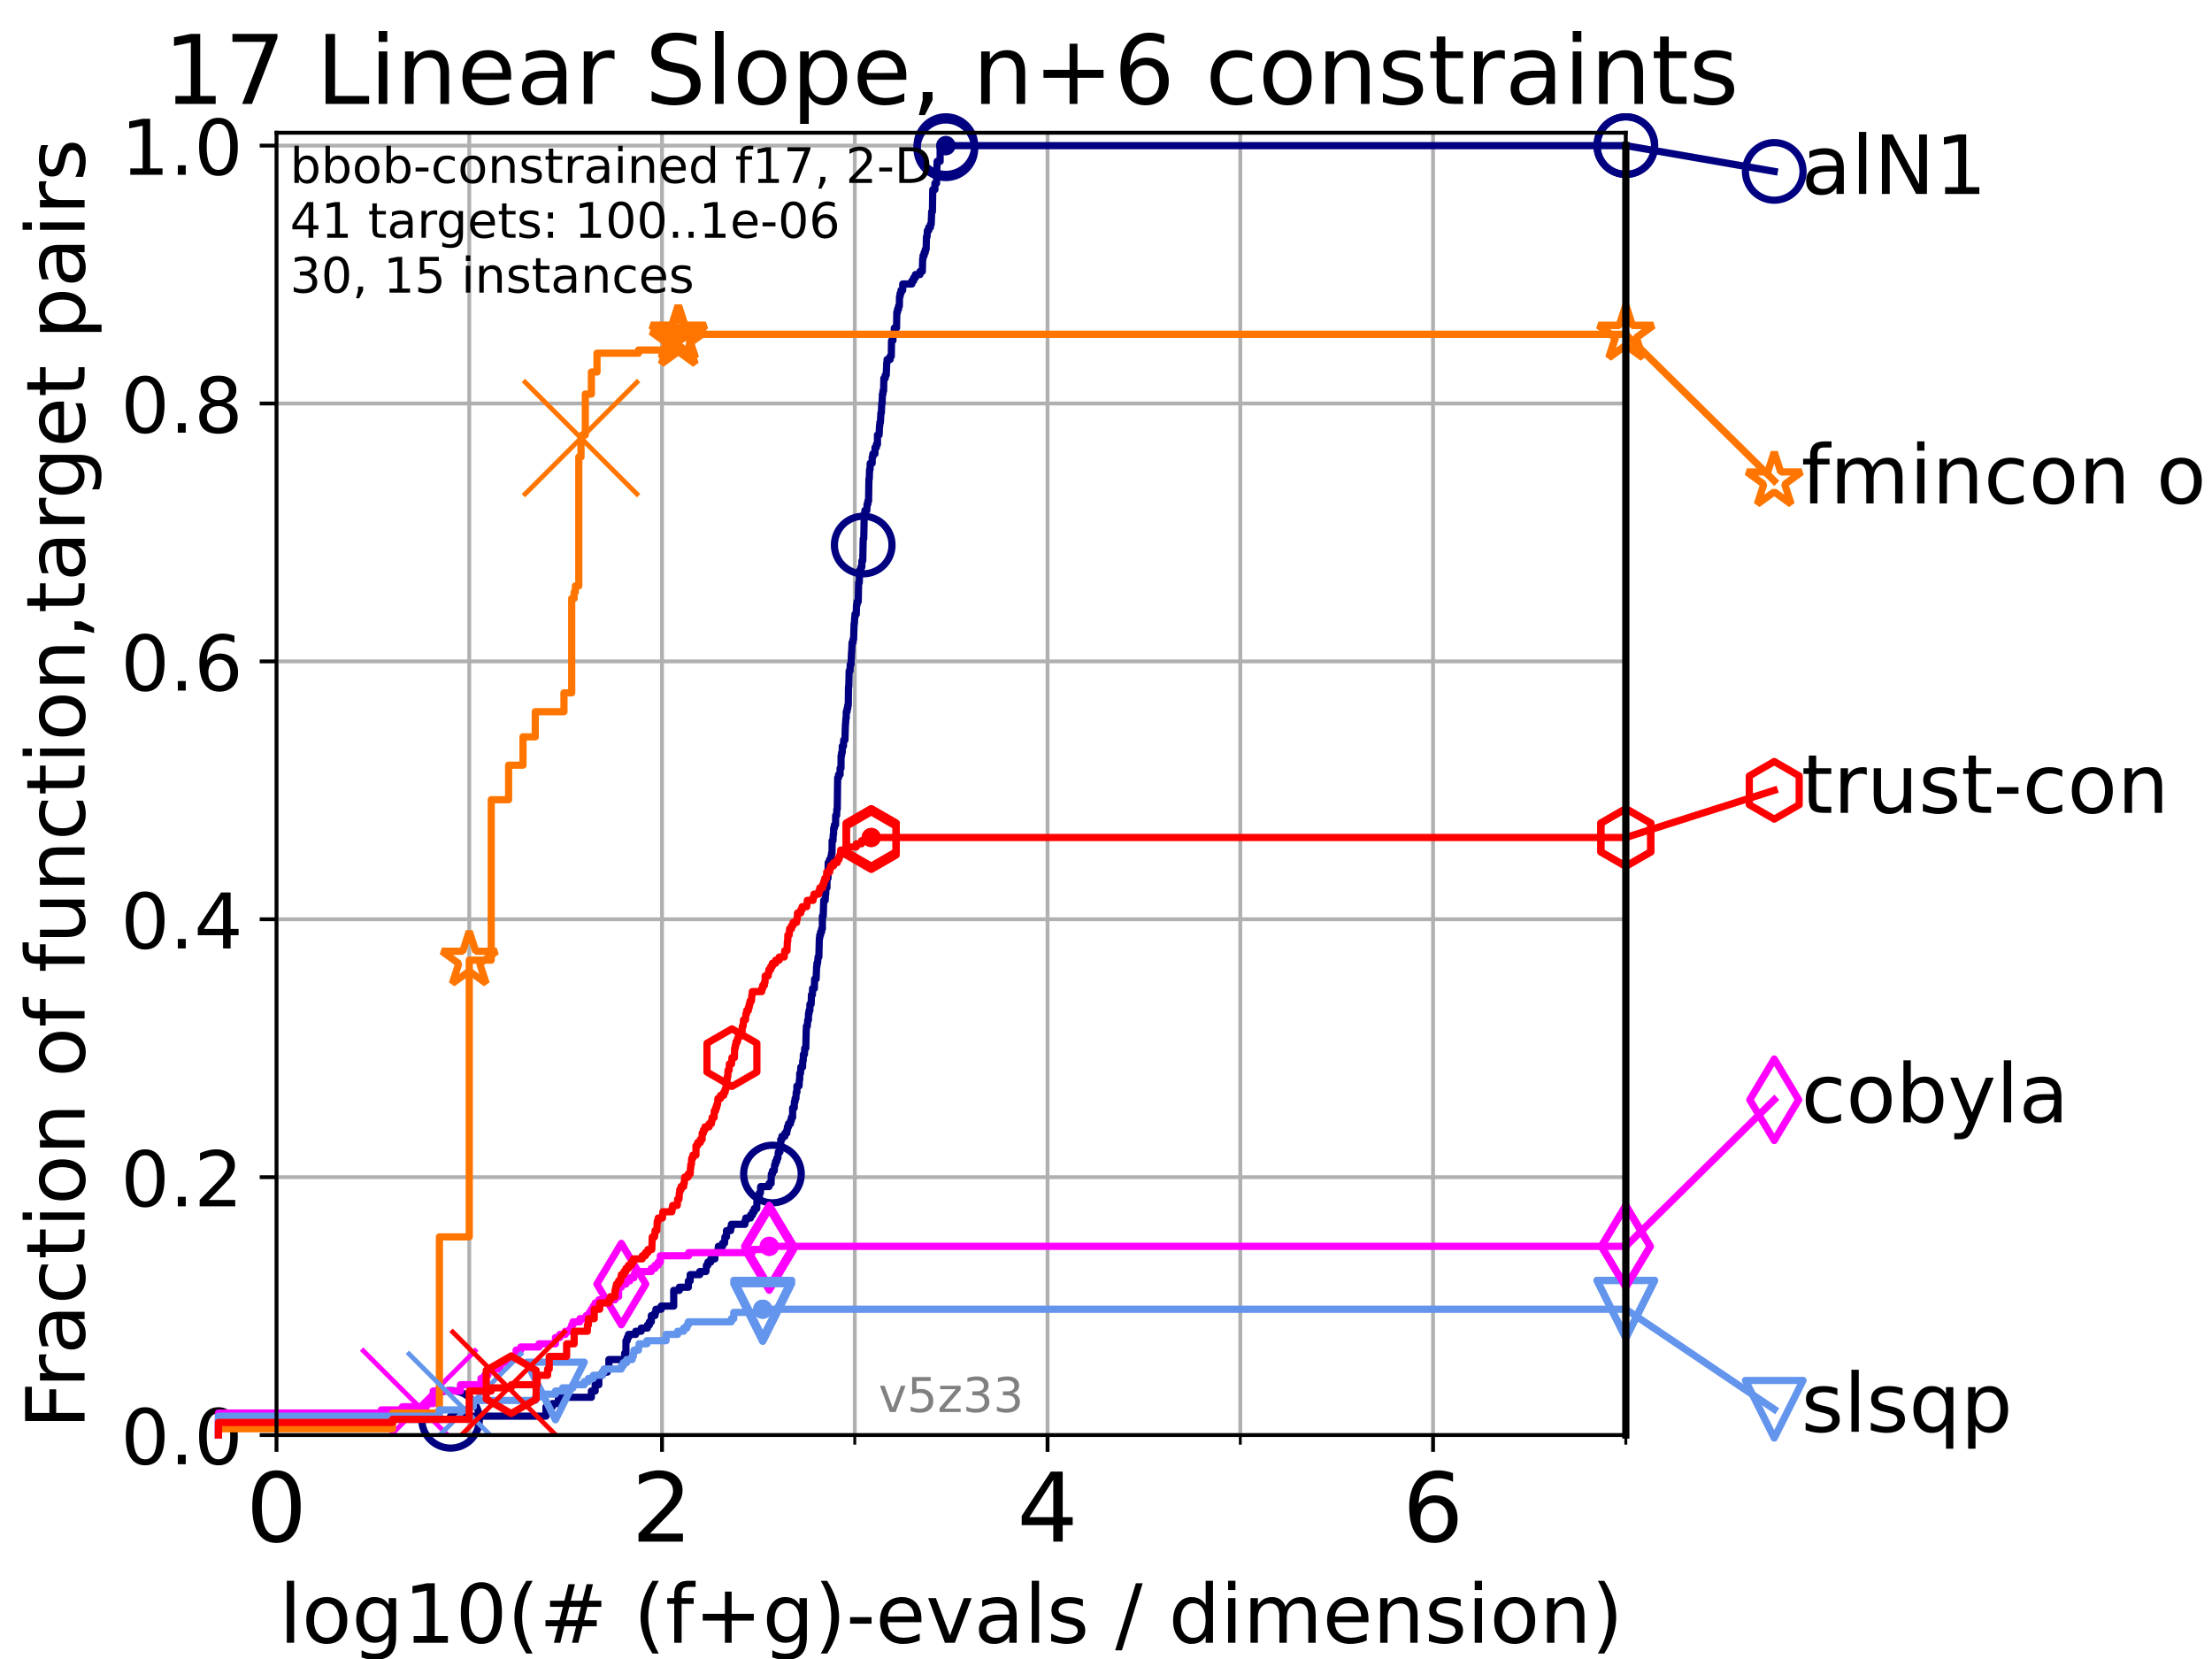 <?xml version="1.0" encoding="utf-8" standalone="no"?>
<!DOCTYPE svg PUBLIC "-//W3C//DTD SVG 1.1//EN"
  "http://www.w3.org/Graphics/SVG/1.1/DTD/svg11.dtd">
<!-- Created with matplotlib (https://matplotlib.org/) -->
<svg height="345.6pt" version="1.1" viewBox="0 0 460.8 345.6" width="460.8pt" xmlns="http://www.w3.org/2000/svg" xmlns:xlink="http://www.w3.org/1999/xlink">
 <defs>
  <style type="text/css">*{stroke-linecap:butt;stroke-linejoin:round;}</style>
 </defs>
 <g id="figure_1">
  <g id="patch_1">
   <path d="M 0 345.6 
L 460.8 345.6 
L 460.8 0 
L 0 0 
z
" style="fill:#ffffff;"/>
  </g>
  <g id="axes_1">
   <g id="patch_2">
    <path d="M 57.6 298.944 
L 338.688 298.944 
L 338.688 27.648 
L 57.6 27.648 
z
" style="fill:#ffffff;"/>
   </g>
   <g id="matplotlib.axis_1">
    <g id="xtick_1">
     <g id="line2d_1">
      <path clip-path="url(#pba5d176314)" d="M 57.6 298.944 
L 57.6 27.648 
" style="fill:none;stroke:#b0b0b0;stroke-linecap:square;stroke-width:0.8;"/>
     </g>
     <g id="line2d_2">
      <defs>
       <path d="M 0 0 
L 0 3.5 
" id="m622a2986de" style="stroke:#000000;stroke-width:0.8;"/>
      </defs>
      <g>
       <use style="stroke:#000000;stroke-width:0.8;" x="57.6" xlink:href="#m622a2986de" y="298.944"/>
      </g>
     </g>
     <g id="text_1">
      <!-- 0 -->
      <g transform="translate(51.237 321.141)scale(0.2 -0.2)">
       <defs>
        <path d="M 31.781 66.406 
Q 24.172 66.406 20.328 58.906 
Q 16.5 51.422 16.5 36.375 
Q 16.5 21.391 20.328 13.891 
Q 24.172 6.391 31.781 6.391 
Q 39.453 6.391 43.281 13.891 
Q 47.125 21.391 47.125 36.375 
Q 47.125 51.422 43.281 58.906 
Q 39.453 66.406 31.781 66.406 
z
M 31.781 74.219 
Q 44.047 74.219 50.516 64.516 
Q 56.984 54.828 56.984 36.375 
Q 56.984 17.969 50.516 8.266 
Q 44.047 -1.422 31.781 -1.422 
Q 19.531 -1.422 13.062 8.266 
Q 6.594 17.969 6.594 36.375 
Q 6.594 54.828 13.062 64.516 
Q 19.531 74.219 31.781 74.219 
z
" id="DejaVuSans-48"/>
       </defs>
       <use xlink:href="#DejaVuSans-48"/>
      </g>
     </g>
    </g>
    <g id="xtick_2">
     <g id="line2d_3">
      <path clip-path="url(#pba5d176314)" d="M 137.911 298.944 
L 137.911 27.648 
" style="fill:none;stroke:#b0b0b0;stroke-linecap:square;stroke-width:0.8;"/>
     </g>
     <g id="line2d_4">
      <g>
       <use style="stroke:#000000;stroke-width:0.8;" x="137.911" xlink:href="#m622a2986de" y="298.944"/>
      </g>
     </g>
     <g id="text_2">
      <!-- 2 -->
      <g transform="translate(131.548 321.141)scale(0.2 -0.2)">
       <defs>
        <path d="M 19.188 8.297 
L 53.609 8.297 
L 53.609 0 
L 7.328 0 
L 7.328 8.297 
Q 12.938 14.109 22.625 23.891 
Q 32.328 33.688 34.812 36.531 
Q 39.547 41.844 41.422 45.531 
Q 43.312 49.219 43.312 52.781 
Q 43.312 58.594 39.234 62.25 
Q 35.156 65.922 28.609 65.922 
Q 23.969 65.922 18.812 64.312 
Q 13.672 62.703 7.812 59.422 
L 7.812 69.391 
Q 13.766 71.781 18.938 73 
Q 24.125 74.219 28.422 74.219 
Q 39.75 74.219 46.484 68.547 
Q 53.219 62.891 53.219 53.422 
Q 53.219 48.922 51.531 44.891 
Q 49.859 40.875 45.406 35.406 
Q 44.188 33.984 37.641 27.219 
Q 31.109 20.453 19.188 8.297 
z
" id="DejaVuSans-50"/>
       </defs>
       <use xlink:href="#DejaVuSans-50"/>
      </g>
     </g>
    </g>
    <g id="xtick_3">
     <g id="line2d_5">
      <path clip-path="url(#pba5d176314)" d="M 218.222 298.944 
L 218.222 27.648 
" style="fill:none;stroke:#b0b0b0;stroke-linecap:square;stroke-width:0.8;"/>
     </g>
     <g id="line2d_6">
      <g>
       <use style="stroke:#000000;stroke-width:0.8;" x="218.222" xlink:href="#m622a2986de" y="298.944"/>
      </g>
     </g>
     <g id="text_3">
      <!-- 4 -->
      <g transform="translate(211.859 321.141)scale(0.2 -0.2)">
       <defs>
        <path d="M 37.797 64.312 
L 12.891 25.391 
L 37.797 25.391 
z
M 35.203 72.906 
L 47.609 72.906 
L 47.609 25.391 
L 58.016 25.391 
L 58.016 17.188 
L 47.609 17.188 
L 47.609 0 
L 37.797 0 
L 37.797 17.188 
L 4.891 17.188 
L 4.891 26.703 
z
" id="DejaVuSans-52"/>
       </defs>
       <use xlink:href="#DejaVuSans-52"/>
      </g>
     </g>
    </g>
    <g id="xtick_4">
     <g id="line2d_7">
      <path clip-path="url(#pba5d176314)" d="M 298.533 298.944 
L 298.533 27.648 
" style="fill:none;stroke:#b0b0b0;stroke-linecap:square;stroke-width:0.8;"/>
     </g>
     <g id="line2d_8">
      <g>
       <use style="stroke:#000000;stroke-width:0.8;" x="298.533" xlink:href="#m622a2986de" y="298.944"/>
      </g>
     </g>
     <g id="text_4">
      <!-- 6 -->
      <g transform="translate(292.17 321.141)scale(0.2 -0.2)">
       <defs>
        <path d="M 33.016 40.375 
Q 26.375 40.375 22.484 35.828 
Q 18.609 31.297 18.609 23.391 
Q 18.609 15.531 22.484 10.953 
Q 26.375 6.391 33.016 6.391 
Q 39.656 6.391 43.531 10.953 
Q 47.406 15.531 47.406 23.391 
Q 47.406 31.297 43.531 35.828 
Q 39.656 40.375 33.016 40.375 
z
M 52.594 71.297 
L 52.594 62.312 
Q 48.875 64.062 45.094 64.984 
Q 41.312 65.922 37.594 65.922 
Q 27.828 65.922 22.672 59.328 
Q 17.531 52.734 16.797 39.406 
Q 19.672 43.656 24.016 45.922 
Q 28.375 48.188 33.594 48.188 
Q 44.578 48.188 50.953 41.516 
Q 57.328 34.859 57.328 23.391 
Q 57.328 12.156 50.688 5.359 
Q 44.047 -1.422 33.016 -1.422 
Q 20.359 -1.422 13.672 8.266 
Q 6.984 17.969 6.984 36.375 
Q 6.984 53.656 15.188 63.938 
Q 23.391 74.219 37.203 74.219 
Q 40.922 74.219 44.703 73.484 
Q 48.484 72.75 52.594 71.297 
z
" id="DejaVuSans-54"/>
       </defs>
       <use xlink:href="#DejaVuSans-54"/>
      </g>
     </g>
    </g>
    <g id="xtick_5">
     <g id="line2d_9">
      <path clip-path="url(#pba5d176314)" d="M 97.755 298.944 
L 97.755 27.648 
" style="fill:none;stroke:#b0b0b0;stroke-linecap:square;stroke-width:0.8;"/>
     </g>
     <g id="line2d_10">
      <defs>
       <path d="M 0 0 
L 0 2 
" id="mb1bb1305bf" style="stroke:#000000;stroke-width:0.6;"/>
      </defs>
      <g>
       <use style="stroke:#000000;stroke-width:0.6;" x="97.755" xlink:href="#mb1bb1305bf" y="298.944"/>
      </g>
     </g>
    </g>
    <g id="xtick_6">
     <g id="line2d_11">
      <path clip-path="url(#pba5d176314)" d="M 178.066 298.944 
L 178.066 27.648 
" style="fill:none;stroke:#b0b0b0;stroke-linecap:square;stroke-width:0.8;"/>
     </g>
     <g id="line2d_12">
      <g>
       <use style="stroke:#000000;stroke-width:0.6;" x="178.066" xlink:href="#mb1bb1305bf" y="298.944"/>
      </g>
     </g>
    </g>
    <g id="xtick_7">
     <g id="line2d_13">
      <path clip-path="url(#pba5d176314)" d="M 258.377 298.944 
L 258.377 27.648 
" style="fill:none;stroke:#b0b0b0;stroke-linecap:square;stroke-width:0.8;"/>
     </g>
     <g id="line2d_14">
      <g>
       <use style="stroke:#000000;stroke-width:0.6;" x="258.377" xlink:href="#mb1bb1305bf" y="298.944"/>
      </g>
     </g>
    </g>
    <g id="xtick_8">
     <g id="line2d_15">
      <path clip-path="url(#pba5d176314)" d="M 338.688 298.944 
L 338.688 27.648 
" style="fill:none;stroke:#b0b0b0;stroke-linecap:square;stroke-width:0.8;"/>
     </g>
     <g id="line2d_16">
      <g>
       <use style="stroke:#000000;stroke-width:0.6;" x="338.688" xlink:href="#mb1bb1305bf" y="298.944"/>
      </g>
     </g>
    </g>
    <g id="text_5">
     <!-- log10(# (f+g)-evals / dimension) -->
     <g transform="translate(58.145 342.218)scale(0.17 -0.17)">
      <defs>
       <path d="M 9.422 75.984 
L 18.406 75.984 
L 18.406 0 
L 9.422 0 
z
" id="DejaVuSans-108"/>
       <path d="M 30.609 48.391 
Q 23.391 48.391 19.188 42.75 
Q 14.984 37.109 14.984 27.297 
Q 14.984 17.484 19.156 11.844 
Q 23.344 6.203 30.609 6.203 
Q 37.797 6.203 41.984 11.859 
Q 46.188 17.531 46.188 27.297 
Q 46.188 37.016 41.984 42.703 
Q 37.797 48.391 30.609 48.391 
z
M 30.609 56 
Q 42.328 56 49.016 48.375 
Q 55.719 40.766 55.719 27.297 
Q 55.719 13.875 49.016 6.219 
Q 42.328 -1.422 30.609 -1.422 
Q 18.844 -1.422 12.172 6.219 
Q 5.516 13.875 5.516 27.297 
Q 5.516 40.766 12.172 48.375 
Q 18.844 56 30.609 56 
z
" id="DejaVuSans-111"/>
       <path d="M 45.406 27.984 
Q 45.406 37.75 41.375 43.109 
Q 37.359 48.484 30.078 48.484 
Q 22.859 48.484 18.828 43.109 
Q 14.797 37.75 14.797 27.984 
Q 14.797 18.266 18.828 12.891 
Q 22.859 7.516 30.078 7.516 
Q 37.359 7.516 41.375 12.891 
Q 45.406 18.266 45.406 27.984 
z
M 54.391 6.781 
Q 54.391 -7.172 48.188 -13.984 
Q 42 -20.797 29.203 -20.797 
Q 24.469 -20.797 20.266 -20.094 
Q 16.062 -19.391 12.109 -17.922 
L 12.109 -9.188 
Q 16.062 -11.328 19.922 -12.344 
Q 23.781 -13.375 27.781 -13.375 
Q 36.625 -13.375 41.016 -8.766 
Q 45.406 -4.156 45.406 5.172 
L 45.406 9.625 
Q 42.625 4.781 38.281 2.391 
Q 33.938 0 27.875 0 
Q 17.828 0 11.672 7.656 
Q 5.516 15.328 5.516 27.984 
Q 5.516 40.672 11.672 48.328 
Q 17.828 56 27.875 56 
Q 33.938 56 38.281 53.609 
Q 42.625 51.219 45.406 46.391 
L 45.406 54.688 
L 54.391 54.688 
z
" id="DejaVuSans-103"/>
       <path d="M 12.406 8.297 
L 28.516 8.297 
L 28.516 63.922 
L 10.984 60.406 
L 10.984 69.391 
L 28.422 72.906 
L 38.281 72.906 
L 38.281 8.297 
L 54.391 8.297 
L 54.391 0 
L 12.406 0 
z
" id="DejaVuSans-49"/>
       <path d="M 31 75.875 
Q 24.469 64.656 21.281 53.656 
Q 18.109 42.672 18.109 31.391 
Q 18.109 20.125 21.312 9.062 
Q 24.516 -2 31 -13.188 
L 23.188 -13.188 
Q 15.875 -1.703 12.234 9.375 
Q 8.594 20.453 8.594 31.391 
Q 8.594 42.281 12.203 53.312 
Q 15.828 64.359 23.188 75.875 
z
" id="DejaVuSans-40"/>
       <path d="M 51.125 44 
L 36.922 44 
L 32.812 27.688 
L 47.125 27.688 
z
M 43.797 71.781 
L 38.719 51.516 
L 52.984 51.516 
L 58.109 71.781 
L 65.922 71.781 
L 60.891 51.516 
L 76.125 51.516 
L 76.125 44 
L 58.984 44 
L 54.984 27.688 
L 70.516 27.688 
L 70.516 20.219 
L 53.078 20.219 
L 48 0 
L 40.188 0 
L 45.219 20.219 
L 30.906 20.219 
L 25.875 0 
L 18.016 0 
L 23.094 20.219 
L 7.719 20.219 
L 7.719 27.688 
L 24.906 27.688 
L 29 44 
L 13.281 44 
L 13.281 51.516 
L 30.906 51.516 
L 35.891 71.781 
z
" id="DejaVuSans-35"/>
       <path id="DejaVuSans-32"/>
       <path d="M 37.109 75.984 
L 37.109 68.5 
L 28.516 68.5 
Q 23.688 68.5 21.797 66.547 
Q 19.922 64.594 19.922 59.516 
L 19.922 54.688 
L 34.719 54.688 
L 34.719 47.703 
L 19.922 47.703 
L 19.922 0 
L 10.891 0 
L 10.891 47.703 
L 2.297 47.703 
L 2.297 54.688 
L 10.891 54.688 
L 10.891 58.5 
Q 10.891 67.625 15.141 71.797 
Q 19.391 75.984 28.609 75.984 
z
" id="DejaVuSans-102"/>
       <path d="M 46 62.703 
L 46 35.5 
L 73.188 35.5 
L 73.188 27.203 
L 46 27.203 
L 46 0 
L 37.797 0 
L 37.797 27.203 
L 10.594 27.203 
L 10.594 35.5 
L 37.797 35.5 
L 37.797 62.703 
z
" id="DejaVuSans-43"/>
       <path d="M 8.016 75.875 
L 15.828 75.875 
Q 23.141 64.359 26.781 53.312 
Q 30.422 42.281 30.422 31.391 
Q 30.422 20.453 26.781 9.375 
Q 23.141 -1.703 15.828 -13.188 
L 8.016 -13.188 
Q 14.5 -2 17.703 9.062 
Q 20.906 20.125 20.906 31.391 
Q 20.906 42.672 17.703 53.656 
Q 14.5 64.656 8.016 75.875 
z
" id="DejaVuSans-41"/>
       <path d="M 4.891 31.391 
L 31.203 31.391 
L 31.203 23.391 
L 4.891 23.391 
z
" id="DejaVuSans-45"/>
       <path d="M 56.203 29.594 
L 56.203 25.203 
L 14.891 25.203 
Q 15.484 15.922 20.484 11.062 
Q 25.484 6.203 34.422 6.203 
Q 39.594 6.203 44.453 7.469 
Q 49.312 8.734 54.109 11.281 
L 54.109 2.781 
Q 49.266 0.734 44.188 -0.344 
Q 39.109 -1.422 33.891 -1.422 
Q 20.797 -1.422 13.156 6.188 
Q 5.516 13.812 5.516 26.812 
Q 5.516 40.234 12.766 48.109 
Q 20.016 56 32.328 56 
Q 43.359 56 49.781 48.891 
Q 56.203 41.797 56.203 29.594 
z
M 47.219 32.234 
Q 47.125 39.594 43.094 43.984 
Q 39.062 48.391 32.422 48.391 
Q 24.906 48.391 20.391 44.141 
Q 15.875 39.891 15.188 32.172 
z
" id="DejaVuSans-101"/>
       <path d="M 2.984 54.688 
L 12.5 54.688 
L 29.594 8.797 
L 46.688 54.688 
L 56.203 54.688 
L 35.688 0 
L 23.484 0 
z
" id="DejaVuSans-118"/>
       <path d="M 34.281 27.484 
Q 23.391 27.484 19.188 25 
Q 14.984 22.516 14.984 16.5 
Q 14.984 11.719 18.141 8.906 
Q 21.297 6.109 26.703 6.109 
Q 34.188 6.109 38.703 11.406 
Q 43.219 16.703 43.219 25.484 
L 43.219 27.484 
z
M 52.203 31.203 
L 52.203 0 
L 43.219 0 
L 43.219 8.297 
Q 40.141 3.328 35.547 0.953 
Q 30.953 -1.422 24.312 -1.422 
Q 15.922 -1.422 10.953 3.297 
Q 6 8.016 6 15.922 
Q 6 25.141 12.172 29.828 
Q 18.359 34.516 30.609 34.516 
L 43.219 34.516 
L 43.219 35.406 
Q 43.219 41.609 39.141 45 
Q 35.062 48.391 27.688 48.391 
Q 23 48.391 18.547 47.266 
Q 14.109 46.141 10.016 43.891 
L 10.016 52.203 
Q 14.938 54.109 19.578 55.047 
Q 24.219 56 28.609 56 
Q 40.484 56 46.344 49.844 
Q 52.203 43.703 52.203 31.203 
z
" id="DejaVuSans-97"/>
       <path d="M 44.281 53.078 
L 44.281 44.578 
Q 40.484 46.531 36.375 47.5 
Q 32.281 48.484 27.875 48.484 
Q 21.188 48.484 17.844 46.438 
Q 14.5 44.391 14.5 40.281 
Q 14.5 37.156 16.891 35.375 
Q 19.281 33.594 26.516 31.984 
L 29.594 31.297 
Q 39.156 29.25 43.188 25.516 
Q 47.219 21.781 47.219 15.094 
Q 47.219 7.469 41.188 3.016 
Q 35.156 -1.422 24.609 -1.422 
Q 20.219 -1.422 15.453 -0.562 
Q 10.688 0.297 5.422 2 
L 5.422 11.281 
Q 10.406 8.688 15.234 7.391 
Q 20.062 6.109 24.812 6.109 
Q 31.156 6.109 34.562 8.281 
Q 37.984 10.453 37.984 14.406 
Q 37.984 18.062 35.516 20.016 
Q 33.062 21.969 24.703 23.781 
L 21.578 24.516 
Q 13.234 26.266 9.516 29.906 
Q 5.812 33.547 5.812 39.891 
Q 5.812 47.609 11.281 51.797 
Q 16.75 56 26.812 56 
Q 31.781 56 36.172 55.266 
Q 40.578 54.547 44.281 53.078 
z
" id="DejaVuSans-115"/>
       <path d="M 25.391 72.906 
L 33.688 72.906 
L 8.297 -9.281 
L 0 -9.281 
z
" id="DejaVuSans-47"/>
       <path d="M 45.406 46.391 
L 45.406 75.984 
L 54.391 75.984 
L 54.391 0 
L 45.406 0 
L 45.406 8.203 
Q 42.578 3.328 38.25 0.953 
Q 33.938 -1.422 27.875 -1.422 
Q 17.969 -1.422 11.734 6.484 
Q 5.516 14.406 5.516 27.297 
Q 5.516 40.188 11.734 48.094 
Q 17.969 56 27.875 56 
Q 33.938 56 38.25 53.625 
Q 42.578 51.266 45.406 46.391 
z
M 14.797 27.297 
Q 14.797 17.391 18.875 11.75 
Q 22.953 6.109 30.078 6.109 
Q 37.203 6.109 41.297 11.75 
Q 45.406 17.391 45.406 27.297 
Q 45.406 37.203 41.297 42.844 
Q 37.203 48.484 30.078 48.484 
Q 22.953 48.484 18.875 42.844 
Q 14.797 37.203 14.797 27.297 
z
" id="DejaVuSans-100"/>
       <path d="M 9.422 54.688 
L 18.406 54.688 
L 18.406 0 
L 9.422 0 
z
M 9.422 75.984 
L 18.406 75.984 
L 18.406 64.594 
L 9.422 64.594 
z
" id="DejaVuSans-105"/>
       <path d="M 52 44.188 
Q 55.375 50.25 60.062 53.125 
Q 64.75 56 71.094 56 
Q 79.641 56 84.281 50.016 
Q 88.922 44.047 88.922 33.016 
L 88.922 0 
L 79.891 0 
L 79.891 32.719 
Q 79.891 40.578 77.094 44.375 
Q 74.312 48.188 68.609 48.188 
Q 61.625 48.188 57.562 43.547 
Q 53.516 38.922 53.516 30.906 
L 53.516 0 
L 44.484 0 
L 44.484 32.719 
Q 44.484 40.625 41.703 44.406 
Q 38.922 48.188 33.109 48.188 
Q 26.219 48.188 22.156 43.531 
Q 18.109 38.875 18.109 30.906 
L 18.109 0 
L 9.078 0 
L 9.078 54.688 
L 18.109 54.688 
L 18.109 46.188 
Q 21.188 51.219 25.484 53.609 
Q 29.781 56 35.688 56 
Q 41.656 56 45.828 52.969 
Q 50 49.953 52 44.188 
z
" id="DejaVuSans-109"/>
       <path d="M 54.891 33.016 
L 54.891 0 
L 45.906 0 
L 45.906 32.719 
Q 45.906 40.484 42.875 44.328 
Q 39.844 48.188 33.797 48.188 
Q 26.516 48.188 22.312 43.547 
Q 18.109 38.922 18.109 30.906 
L 18.109 0 
L 9.078 0 
L 9.078 54.688 
L 18.109 54.688 
L 18.109 46.188 
Q 21.344 51.125 25.703 53.562 
Q 30.078 56 35.797 56 
Q 45.219 56 50.047 50.172 
Q 54.891 44.344 54.891 33.016 
z
" id="DejaVuSans-110"/>
      </defs>
      <use xlink:href="#DejaVuSans-108"/>
      <use x="27.783" xlink:href="#DejaVuSans-111"/>
      <use x="88.965" xlink:href="#DejaVuSans-103"/>
      <use x="152.441" xlink:href="#DejaVuSans-49"/>
      <use x="216.064" xlink:href="#DejaVuSans-48"/>
      <use x="279.688" xlink:href="#DejaVuSans-40"/>
      <use x="318.701" xlink:href="#DejaVuSans-35"/>
      <use x="402.49" xlink:href="#DejaVuSans-32"/>
      <use x="434.277" xlink:href="#DejaVuSans-40"/>
      <use x="473.291" xlink:href="#DejaVuSans-102"/>
      <use x="508.496" xlink:href="#DejaVuSans-43"/>
      <use x="592.285" xlink:href="#DejaVuSans-103"/>
      <use x="655.762" xlink:href="#DejaVuSans-41"/>
      <use x="694.775" xlink:href="#DejaVuSans-45"/>
      <use x="730.859" xlink:href="#DejaVuSans-101"/>
      <use x="792.383" xlink:href="#DejaVuSans-118"/>
      <use x="851.562" xlink:href="#DejaVuSans-97"/>
      <use x="912.842" xlink:href="#DejaVuSans-108"/>
      <use x="940.625" xlink:href="#DejaVuSans-115"/>
      <use x="992.725" xlink:href="#DejaVuSans-32"/>
      <use x="1024.512" xlink:href="#DejaVuSans-47"/>
      <use x="1058.203" xlink:href="#DejaVuSans-32"/>
      <use x="1089.99" xlink:href="#DejaVuSans-100"/>
      <use x="1153.467" xlink:href="#DejaVuSans-105"/>
      <use x="1181.25" xlink:href="#DejaVuSans-109"/>
      <use x="1278.662" xlink:href="#DejaVuSans-101"/>
      <use x="1340.186" xlink:href="#DejaVuSans-110"/>
      <use x="1403.564" xlink:href="#DejaVuSans-115"/>
      <use x="1455.664" xlink:href="#DejaVuSans-105"/>
      <use x="1483.447" xlink:href="#DejaVuSans-111"/>
      <use x="1544.629" xlink:href="#DejaVuSans-110"/>
      <use x="1608.008" xlink:href="#DejaVuSans-41"/>
     </g>
    </g>
   </g>
   <g id="matplotlib.axis_2">
    <g id="ytick_1">
     <g id="line2d_17">
      <path clip-path="url(#pba5d176314)" d="M 57.6 298.944 
L 338.688 298.944 
" style="fill:none;stroke:#b0b0b0;stroke-linecap:square;stroke-width:0.8;"/>
     </g>
     <g id="line2d_18">
      <defs>
       <path d="M 0 0 
L -3.5 0 
" id="m49fe56efef" style="stroke:#000000;stroke-width:0.8;"/>
      </defs>
      <g>
       <use style="stroke:#000000;stroke-width:0.8;" x="57.6" xlink:href="#m49fe56efef" y="298.944"/>
      </g>
     </g>
     <g id="text_6">
      <!-- 0.0 -->
      <g transform="translate(25.155 305.023)scale(0.16 -0.16)">
       <defs>
        <path d="M 10.688 12.406 
L 21 12.406 
L 21 0 
L 10.688 0 
z
" id="DejaVuSans-46"/>
       </defs>
       <use xlink:href="#DejaVuSans-48"/>
       <use x="63.623" xlink:href="#DejaVuSans-46"/>
       <use x="95.41" xlink:href="#DejaVuSans-48"/>
      </g>
     </g>
    </g>
    <g id="ytick_2">
     <g id="line2d_19">
      <path clip-path="url(#pba5d176314)" d="M 57.6 245.222 
L 338.688 245.222 
" style="fill:none;stroke:#b0b0b0;stroke-linecap:square;stroke-width:0.8;"/>
     </g>
     <g id="line2d_20">
      <g>
       <use style="stroke:#000000;stroke-width:0.8;" x="57.6" xlink:href="#m49fe56efef" y="245.222"/>
      </g>
     </g>
     <g id="text_7">
      <!-- 0.2 -->
      <g transform="translate(25.155 251.301)scale(0.16 -0.16)">
       <use xlink:href="#DejaVuSans-48"/>
       <use x="63.623" xlink:href="#DejaVuSans-46"/>
       <use x="95.41" xlink:href="#DejaVuSans-50"/>
      </g>
     </g>
    </g>
    <g id="ytick_3">
     <g id="line2d_21">
      <path clip-path="url(#pba5d176314)" d="M 57.6 191.5 
L 338.688 191.5 
" style="fill:none;stroke:#b0b0b0;stroke-linecap:square;stroke-width:0.8;"/>
     </g>
     <g id="line2d_22">
      <g>
       <use style="stroke:#000000;stroke-width:0.8;" x="57.6" xlink:href="#m49fe56efef" y="191.5"/>
      </g>
     </g>
     <g id="text_8">
      <!-- 0.4 -->
      <g transform="translate(25.155 197.579)scale(0.16 -0.16)">
       <use xlink:href="#DejaVuSans-48"/>
       <use x="63.623" xlink:href="#DejaVuSans-46"/>
       <use x="95.41" xlink:href="#DejaVuSans-52"/>
      </g>
     </g>
    </g>
    <g id="ytick_4">
     <g id="line2d_23">
      <path clip-path="url(#pba5d176314)" d="M 57.6 137.778 
L 338.688 137.778 
" style="fill:none;stroke:#b0b0b0;stroke-linecap:square;stroke-width:0.8;"/>
     </g>
     <g id="line2d_24">
      <g>
       <use style="stroke:#000000;stroke-width:0.8;" x="57.6" xlink:href="#m49fe56efef" y="137.778"/>
      </g>
     </g>
     <g id="text_9">
      <!-- 0.6 -->
      <g transform="translate(25.155 143.857)scale(0.16 -0.16)">
       <use xlink:href="#DejaVuSans-48"/>
       <use x="63.623" xlink:href="#DejaVuSans-46"/>
       <use x="95.41" xlink:href="#DejaVuSans-54"/>
      </g>
     </g>
    </g>
    <g id="ytick_5">
     <g id="line2d_25">
      <path clip-path="url(#pba5d176314)" d="M 57.6 84.056 
L 338.688 84.056 
" style="fill:none;stroke:#b0b0b0;stroke-linecap:square;stroke-width:0.8;"/>
     </g>
     <g id="line2d_26">
      <g>
       <use style="stroke:#000000;stroke-width:0.8;" x="57.6" xlink:href="#m49fe56efef" y="84.056"/>
      </g>
     </g>
     <g id="text_10">
      <!-- 0.8 -->
      <g transform="translate(25.155 90.135)scale(0.16 -0.16)">
       <defs>
        <path d="M 31.781 34.625 
Q 24.75 34.625 20.719 30.859 
Q 16.703 27.094 16.703 20.516 
Q 16.703 13.922 20.719 10.156 
Q 24.75 6.391 31.781 6.391 
Q 38.812 6.391 42.859 10.172 
Q 46.922 13.969 46.922 20.516 
Q 46.922 27.094 42.891 30.859 
Q 38.875 34.625 31.781 34.625 
z
M 21.922 38.812 
Q 15.578 40.375 12.031 44.719 
Q 8.5 49.078 8.5 55.328 
Q 8.5 64.062 14.719 69.141 
Q 20.953 74.219 31.781 74.219 
Q 42.672 74.219 48.875 69.141 
Q 55.078 64.062 55.078 55.328 
Q 55.078 49.078 51.531 44.719 
Q 48 40.375 41.703 38.812 
Q 48.828 37.156 52.797 32.312 
Q 56.781 27.484 56.781 20.516 
Q 56.781 9.906 50.312 4.234 
Q 43.844 -1.422 31.781 -1.422 
Q 19.734 -1.422 13.25 4.234 
Q 6.781 9.906 6.781 20.516 
Q 6.781 27.484 10.781 32.312 
Q 14.797 37.156 21.922 38.812 
z
M 18.312 54.391 
Q 18.312 48.734 21.844 45.562 
Q 25.391 42.391 31.781 42.391 
Q 38.141 42.391 41.719 45.562 
Q 45.312 48.734 45.312 54.391 
Q 45.312 60.062 41.719 63.234 
Q 38.141 66.406 31.781 66.406 
Q 25.391 66.406 21.844 63.234 
Q 18.312 60.062 18.312 54.391 
z
" id="DejaVuSans-56"/>
       </defs>
       <use xlink:href="#DejaVuSans-48"/>
       <use x="63.623" xlink:href="#DejaVuSans-46"/>
       <use x="95.41" xlink:href="#DejaVuSans-56"/>
      </g>
     </g>
    </g>
    <g id="ytick_6">
     <g id="line2d_27">
      <path clip-path="url(#pba5d176314)" d="M 57.6 30.334 
L 338.688 30.334 
" style="fill:none;stroke:#b0b0b0;stroke-linecap:square;stroke-width:0.8;"/>
     </g>
     <g id="line2d_28">
      <g>
       <use style="stroke:#000000;stroke-width:0.8;" x="57.6" xlink:href="#m49fe56efef" y="30.334"/>
      </g>
     </g>
     <g id="text_11">
      <!-- 1.0 -->
      <g transform="translate(25.155 36.413)scale(0.16 -0.16)">
       <use xlink:href="#DejaVuSans-49"/>
       <use x="63.623" xlink:href="#DejaVuSans-46"/>
       <use x="95.41" xlink:href="#DejaVuSans-48"/>
      </g>
     </g>
    </g>
    <g id="text_12">
     <!-- Fraction of function,target pairs -->
     <g transform="translate(17.62 297.681)rotate(-90)scale(0.17 -0.17)">
      <defs>
       <path d="M 9.812 72.906 
L 51.703 72.906 
L 51.703 64.594 
L 19.672 64.594 
L 19.672 43.109 
L 48.578 43.109 
L 48.578 34.812 
L 19.672 34.812 
L 19.672 0 
L 9.812 0 
z
" id="DejaVuSans-70"/>
       <path d="M 41.109 46.297 
Q 39.594 47.172 37.812 47.578 
Q 36.031 48 33.891 48 
Q 26.266 48 22.188 43.047 
Q 18.109 38.094 18.109 28.812 
L 18.109 0 
L 9.078 0 
L 9.078 54.688 
L 18.109 54.688 
L 18.109 46.188 
Q 20.953 51.172 25.484 53.578 
Q 30.031 56 36.531 56 
Q 37.453 56 38.578 55.875 
Q 39.703 55.766 41.062 55.516 
z
" id="DejaVuSans-114"/>
       <path d="M 48.781 52.594 
L 48.781 44.188 
Q 44.969 46.297 41.141 47.344 
Q 37.312 48.391 33.406 48.391 
Q 24.656 48.391 19.812 42.844 
Q 14.984 37.312 14.984 27.297 
Q 14.984 17.281 19.812 11.734 
Q 24.656 6.203 33.406 6.203 
Q 37.312 6.203 41.141 7.25 
Q 44.969 8.297 48.781 10.406 
L 48.781 2.094 
Q 45.016 0.344 40.984 -0.531 
Q 36.969 -1.422 32.422 -1.422 
Q 20.062 -1.422 12.781 6.344 
Q 5.516 14.109 5.516 27.297 
Q 5.516 40.672 12.859 48.328 
Q 20.219 56 33.016 56 
Q 37.156 56 41.109 55.141 
Q 45.062 54.297 48.781 52.594 
z
" id="DejaVuSans-99"/>
       <path d="M 18.312 70.219 
L 18.312 54.688 
L 36.812 54.688 
L 36.812 47.703 
L 18.312 47.703 
L 18.312 18.016 
Q 18.312 11.328 20.141 9.422 
Q 21.969 7.516 27.594 7.516 
L 36.812 7.516 
L 36.812 0 
L 27.594 0 
Q 17.188 0 13.234 3.875 
Q 9.281 7.766 9.281 18.016 
L 9.281 47.703 
L 2.688 47.703 
L 2.688 54.688 
L 9.281 54.688 
L 9.281 70.219 
z
" id="DejaVuSans-116"/>
       <path d="M 8.5 21.578 
L 8.5 54.688 
L 17.484 54.688 
L 17.484 21.922 
Q 17.484 14.156 20.5 10.266 
Q 23.531 6.391 29.594 6.391 
Q 36.859 6.391 41.078 11.031 
Q 45.312 15.672 45.312 23.688 
L 45.312 54.688 
L 54.297 54.688 
L 54.297 0 
L 45.312 0 
L 45.312 8.406 
Q 42.047 3.422 37.719 1 
Q 33.406 -1.422 27.688 -1.422 
Q 18.266 -1.422 13.375 4.438 
Q 8.5 10.297 8.5 21.578 
z
M 31.109 56 
z
" id="DejaVuSans-117"/>
       <path d="M 11.719 12.406 
L 22.016 12.406 
L 22.016 4 
L 14.016 -11.625 
L 7.719 -11.625 
L 11.719 4 
z
" id="DejaVuSans-44"/>
       <path d="M 18.109 8.203 
L 18.109 -20.797 
L 9.078 -20.797 
L 9.078 54.688 
L 18.109 54.688 
L 18.109 46.391 
Q 20.953 51.266 25.266 53.625 
Q 29.594 56 35.594 56 
Q 45.562 56 51.781 48.094 
Q 58.016 40.188 58.016 27.297 
Q 58.016 14.406 51.781 6.484 
Q 45.562 -1.422 35.594 -1.422 
Q 29.594 -1.422 25.266 0.953 
Q 20.953 3.328 18.109 8.203 
z
M 48.688 27.297 
Q 48.688 37.203 44.609 42.844 
Q 40.531 48.484 33.406 48.484 
Q 26.266 48.484 22.188 42.844 
Q 18.109 37.203 18.109 27.297 
Q 18.109 17.391 22.188 11.75 
Q 26.266 6.109 33.406 6.109 
Q 40.531 6.109 44.609 11.75 
Q 48.688 17.391 48.688 27.297 
z
" id="DejaVuSans-112"/>
      </defs>
      <use xlink:href="#DejaVuSans-70"/>
      <use x="50.27" xlink:href="#DejaVuSans-114"/>
      <use x="91.383" xlink:href="#DejaVuSans-97"/>
      <use x="152.662" xlink:href="#DejaVuSans-99"/>
      <use x="207.643" xlink:href="#DejaVuSans-116"/>
      <use x="246.852" xlink:href="#DejaVuSans-105"/>
      <use x="274.635" xlink:href="#DejaVuSans-111"/>
      <use x="335.816" xlink:href="#DejaVuSans-110"/>
      <use x="399.195" xlink:href="#DejaVuSans-32"/>
      <use x="430.982" xlink:href="#DejaVuSans-111"/>
      <use x="492.164" xlink:href="#DejaVuSans-102"/>
      <use x="527.369" xlink:href="#DejaVuSans-32"/>
      <use x="559.156" xlink:href="#DejaVuSans-102"/>
      <use x="594.361" xlink:href="#DejaVuSans-117"/>
      <use x="657.74" xlink:href="#DejaVuSans-110"/>
      <use x="721.119" xlink:href="#DejaVuSans-99"/>
      <use x="776.1" xlink:href="#DejaVuSans-116"/>
      <use x="815.309" xlink:href="#DejaVuSans-105"/>
      <use x="843.092" xlink:href="#DejaVuSans-111"/>
      <use x="904.273" xlink:href="#DejaVuSans-110"/>
      <use x="967.652" xlink:href="#DejaVuSans-44"/>
      <use x="999.439" xlink:href="#DejaVuSans-116"/>
      <use x="1038.648" xlink:href="#DejaVuSans-97"/>
      <use x="1099.928" xlink:href="#DejaVuSans-114"/>
      <use x="1139.291" xlink:href="#DejaVuSans-103"/>
      <use x="1202.768" xlink:href="#DejaVuSans-101"/>
      <use x="1264.291" xlink:href="#DejaVuSans-116"/>
      <use x="1303.5" xlink:href="#DejaVuSans-32"/>
      <use x="1335.287" xlink:href="#DejaVuSans-112"/>
      <use x="1398.764" xlink:href="#DejaVuSans-97"/>
      <use x="1460.043" xlink:href="#DejaVuSans-105"/>
      <use x="1487.826" xlink:href="#DejaVuSans-114"/>
      <use x="1528.939" xlink:href="#DejaVuSans-115"/>
     </g>
    </g>
   </g>
   <g id="line2d_29">
    <defs>
     <path d="M 0 1.5 
C 0.398 1.5 0.779 1.342 1.061 1.061 
C 1.342 0.779 1.5 0.398 1.5 0 
C 1.5 -0.398 1.342 -0.779 1.061 -1.061 
C 0.779 -1.342 0.398 -1.5 0 -1.5 
C -0.398 -1.5 -0.779 -1.342 -1.061 -1.061 
C -1.342 -0.779 -1.5 -0.398 -1.5 0 
C -1.5 0.398 -1.342 0.779 -1.061 1.061 
C -0.779 1.342 -0.398 1.5 0 1.5 
z
" id="mecf7bef31e" style="stroke:#000080;"/>
    </defs>
    <g>
     <use style="fill:#000080;stroke:#000080;" x="197.038" xlink:href="#mecf7bef31e" y="30.334"/>
     <use style="fill:#000080;stroke:#000080;" x="197.038" xlink:href="#mecf7bef31e" y="30.334"/>
    </g>
   </g>
   <g id="line2d_30">
    <path d="M 45.512 298.944 
L 45.512 295.668 
L 93.864 295.668 
L 93.864 295.013 
L 113.735 295.013 
L 113.735 293.048 
L 115.077 293.048 
L 115.077 292.393 
L 116.323 292.393 
L 116.323 291.082 
L 123.193 291.082 
L 123.193 289.772 
L 123.985 289.772 
L 123.985 288.462 
L 124.744 288.462 
L 124.744 286.496 
L 125.471 286.496 
L 125.471 285.841 
L 126.507 285.841 
L 126.507 285.186 
L 126.839 285.186 
L 126.839 283.22 
L 130.128 283.22 
L 130.128 281.91 
L 130.398 281.91 
L 130.398 279.29 
L 130.665 279.29 
L 130.665 278.634 
L 130.927 278.634 
L 130.927 277.979 
L 132.423 277.979 
L 132.423 277.324 
L 133.578 277.324 
L 133.578 276.669 
L 134.87 276.669 
L 134.87 276.014 
L 135.281 276.014 
L 135.281 275.359 
L 135.682 275.359 
L 135.682 274.048 
L 136.457 274.048 
L 136.457 273.393 
L 136.645 273.393 
L 136.645 272.738 
L 137.736 272.738 
L 137.736 272.083 
L 140.348 272.083 
L 140.348 268.807 
L 141.521 268.807 
L 141.521 268.152 
L 143.401 268.152 
L 143.401 266.842 
L 143.779 266.842 
L 143.779 265.532 
L 145.777 265.532 
L 145.777 264.876 
L 147.062 264.876 
L 147.165 263.566 
L 147.47 263.566 
L 147.47 262.911 
L 148.064 262.911 
L 148.064 262.256 
L 148.92 262.256 
L 148.92 260.946 
L 149.557 260.946 
L 149.647 259.635 
L 150.514 259.635 
L 150.514 258.98 
L 150.933 258.98 
L 151.015 257.67 
L 151.341 257.67 
L 151.341 256.36 
L 152.207 256.36 
L 152.207 255.704 
L 152.36 255.704 
L 152.36 255.049 
L 155.168 255.049 
L 155.168 254.394 
L 155.361 254.394 
L 155.361 253.739 
L 156.358 253.739 
L 156.358 253.084 
L 156.777 253.084 
L 156.777 252.429 
L 157.128 252.429 
L 157.128 251.773 
L 157.642 251.773 
L 157.698 249.808 
L 158.195 249.808 
L 158.195 248.498 
L 158.412 248.498 
L 158.466 247.187 
L 160.201 247.187 
L 160.201 246.532 
L 160.633 246.532 
L 160.68 244.567 
L 160.915 244.567 
L 160.915 243.912 
L 161.284 243.912 
L 161.375 242.601 
L 161.556 242.601 
L 161.556 241.946 
L 161.823 241.946 
L 161.823 241.291 
L 162.043 241.291 
L 162.13 239.981 
L 162.475 239.981 
L 162.475 238.671 
L 162.645 238.671 
L 162.645 237.36 
L 162.896 237.36 
L 162.896 236.705 
L 163.51 236.705 
L 163.51 236.05 
L 163.907 236.05 
L 163.907 235.395 
L 164.024 235.395 
L 164.024 234.74 
L 164.257 234.74 
L 164.257 234.085 
L 164.675 234.085 
L 164.675 233.429 
L 164.862 233.429 
L 164.862 232.774 
L 165.12 232.774 
L 165.12 230.809 
L 165.447 230.809 
L 165.483 229.499 
L 165.626 229.499 
L 165.626 228.843 
L 165.803 228.843 
L 165.873 227.533 
L 166.013 227.533 
L 166.013 226.223 
L 166.46 226.223 
L 166.528 224.912 
L 166.595 224.912 
L 166.595 223.602 
L 166.763 223.602 
L 166.829 222.292 
L 167.191 222.292 
L 167.223 220.982 
L 167.32 220.982 
L 167.353 219.671 
L 167.577 219.671 
L 167.64 218.361 
L 167.861 218.361 
L 167.955 214.43 
L 167.986 214.43 
L 167.986 213.775 
L 168.171 213.775 
L 168.263 212.465 
L 168.416 212.465 
L 168.416 211.154 
L 168.537 211.154 
L 168.537 210.499 
L 168.716 210.499 
L 168.716 209.189 
L 168.983 209.189 
L 169.041 207.224 
L 169.245 207.224 
L 169.274 205.913 
L 169.645 205.913 
L 169.702 203.948 
L 170.009 203.948 
L 170.119 201.327 
L 170.174 201.327 
L 170.174 200.672 
L 170.311 200.672 
L 170.419 199.362 
L 170.581 199.362 
L 170.687 195.431 
L 170.767 195.431 
L 170.767 194.776 
L 170.952 194.776 
L 170.952 194.121 
L 171.16 194.121 
L 171.16 193.465 
L 171.315 193.465 
L 171.315 190.845 
L 171.494 190.845 
L 171.595 187.569 
L 171.896 187.569 
L 171.97 186.259 
L 172.02 186.259 
L 172.02 184.949 
L 172.265 184.949 
L 172.289 182.983 
L 172.482 182.983 
L 172.53 179.707 
L 172.815 179.707 
L 172.815 179.052 
L 173.096 179.052 
L 173.096 178.397 
L 173.211 178.397 
L 173.211 177.742 
L 173.326 177.742 
L 173.349 175.121 
L 173.531 175.121 
L 173.576 173.811 
L 173.644 173.811 
L 173.666 172.501 
L 173.823 172.501 
L 173.823 171.846 
L 174.065 171.846 
L 174.087 169.88 
L 174.283 169.88 
L 174.327 168.57 
L 174.413 168.57 
L 174.499 162.018 
L 174.69 162.018 
L 174.69 161.363 
L 175.005 161.363 
L 175.005 160.053 
L 175.191 160.053 
L 175.212 157.432 
L 175.314 157.432 
L 175.314 156.777 
L 175.456 156.777 
L 175.456 155.467 
L 175.698 155.467 
L 175.758 154.157 
L 176.014 154.157 
L 176.112 150.881 
L 176.132 150.881 
L 176.229 149.571 
L 176.287 149.571 
L 176.287 148.26 
L 176.46 148.26 
L 176.46 147.605 
L 176.593 147.605 
L 176.593 146.95 
L 176.707 146.95 
L 176.763 143.019 
L 176.819 143.019 
L 176.894 139.743 
L 177.08 139.743 
L 177.117 138.433 
L 177.282 138.433 
L 177.391 135.813 
L 177.427 135.813 
L 177.499 133.847 
L 177.696 133.847 
L 177.696 133.192 
L 177.82 133.192 
L 177.926 129.916 
L 177.979 129.916 
L 178.049 128.606 
L 178.101 128.606 
L 178.101 127.951 
L 178.377 127.951 
L 178.429 125.985 
L 178.548 125.985 
L 178.548 125.33 
L 178.784 125.33 
L 178.867 121.399 
L 179 121.399 
L 179.082 118.779 
L 179.344 118.779 
L 179.344 118.124 
L 179.537 118.124 
L 179.553 116.813 
L 179.728 116.813 
L 179.823 112.227 
L 179.933 112.227 
L 180.043 106.986 
L 180.167 106.986 
L 180.167 106.331 
L 180.579 106.331 
L 180.625 105.021 
L 180.789 105.021 
L 180.789 104.366 
L 180.938 104.366 
L 181.012 99.78 
L 181.085 99.78 
L 181.144 97.814 
L 181.246 97.814 
L 181.275 96.504 
L 181.691 96.504 
L 181.691 95.194 
L 181.832 95.194 
L 181.832 94.538 
L 182.276 94.538 
L 182.276 93.228 
L 182.561 93.228 
L 182.561 92.573 
L 182.789 92.573 
L 182.789 90.608 
L 183.131 90.608 
L 183.222 88.642 
L 183.287 88.642 
L 183.287 87.987 
L 183.403 87.987 
L 183.505 86.022 
L 183.607 86.022 
L 183.683 84.056 
L 183.759 84.056 
L 183.822 82.091 
L 183.934 82.091 
L 183.934 81.435 
L 184.071 81.435 
L 184.12 78.815 
L 184.401 78.815 
L 184.401 78.16 
L 184.618 78.16 
L 184.726 75.539 
L 184.797 75.539 
L 184.797 74.884 
L 185.426 74.884 
L 185.426 74.229 
L 185.675 74.229 
L 185.72 70.953 
L 186.01 70.953 
L 186.01 69.643 
L 186.295 69.643 
L 186.295 68.333 
L 186.768 68.333 
L 186.821 65.057 
L 186.968 65.057 
L 186.968 64.402 
L 187.186 64.402 
L 187.186 63.747 
L 187.351 63.747 
L 187.382 61.781 
L 187.504 61.781 
L 187.504 61.126 
L 187.696 61.126 
L 187.696 60.471 
L 188.053 60.471 
L 188.053 59.161 
L 189.953 59.161 
L 189.953 58.505 
L 190.328 58.505 
L 190.328 57.85 
L 190.695 57.85 
L 190.695 57.195 
L 191.649 57.195 
L 191.649 56.54 
L 192.138 56.54 
L 192.208 53.919 
L 192.286 53.919 
L 192.286 53.264 
L 192.516 53.264 
L 192.516 52.609 
L 192.75 52.609 
L 192.75 51.954 
L 192.93 51.954 
L 192.996 49.333 
L 193.114 49.333 
L 193.195 48.023 
L 193.464 48.023 
L 193.464 47.368 
L 193.828 47.368 
L 193.828 46.713 
L 193.983 46.713 
L 194.088 44.092 
L 194.24 44.092 
L 194.309 39.506 
L 194.757 39.506 
L 194.757 38.196 
L 195.095 38.196 
L 195.186 34.265 
L 195.219 34.265 
L 195.219 33.61 
L 195.847 33.61 
L 195.847 30.989 
L 197.038 30.989 
L 197.038 30.334 
L 338.688 30.334 
L 338.688 30.334 
" style="fill:none;stroke:#000080;stroke-linecap:square;stroke-width:1.5;"/>
   </g>
   <g id="line2d_31">
    <defs>
     <path d="M 0 6 
C 1.591 6 3.117 5.368 4.243 4.243 
C 5.368 3.117 6 1.591 6 0 
C 6 -1.591 5.368 -3.117 4.243 -4.243 
C 3.117 -5.368 1.591 -6 0 -6 
C -1.591 -6 -3.117 -5.368 -4.243 -4.243 
C -5.368 -3.117 -6 -1.591 -6 0 
C -6 1.591 -5.368 3.117 -4.243 4.243 
C -3.117 5.368 -1.591 6 0 6 
z
" id="md55dcf050c" style="stroke:#000080;stroke-width:1.5;"/>
    </defs>
    <g>
     <use style="fill-opacity:0;stroke:#000080;stroke-width:1.5;" x="93.864" xlink:href="#md55dcf050c" y="295.668"/>
     <use style="fill-opacity:0;stroke:#000080;stroke-width:1.5;" x="160.915" xlink:href="#md55dcf050c" y="244.567"/>
     <use style="fill-opacity:0;stroke:#000080;stroke-width:1.5;" x="179.823" xlink:href="#md55dcf050c" y="113.538"/>
     <use style="fill-opacity:0;stroke:#000080;stroke-width:1.5;" x="197.038" xlink:href="#md55dcf050c" y="30.989"/>
     <use style="fill-opacity:0;stroke:#000080;stroke-width:1.5;" x="197.038" xlink:href="#md55dcf050c" y="30.334"/>
     <use style="fill-opacity:0;stroke:#000080;stroke-width:1.5;" x="338.688" xlink:href="#md55dcf050c" y="30.334"/>
    </g>
   </g>
   <g id="line2d_32">
    <path style="fill:none;stroke:#000080;stroke-linecap:square;stroke-width:1.5;"/>
    <g/>
   </g>
   <g id="line2d_33">
    <defs>
     <path d="M 0 1.5 
C 0.398 1.5 0.779 1.342 1.061 1.061 
C 1.342 0.779 1.5 0.398 1.5 0 
C 1.5 -0.398 1.342 -0.779 1.061 -1.061 
C 0.779 -1.342 0.398 -1.5 0 -1.5 
C -0.398 -1.5 -0.779 -1.342 -1.061 -1.061 
C -1.342 -0.779 -1.5 -0.398 -1.5 0 
C -1.5 0.398 -1.342 0.779 -1.061 1.061 
C -0.779 1.342 -0.398 1.5 0 1.5 
z
" id="m09b37b8236" style="stroke:#ff00ff;"/>
    </defs>
    <g>
     <use style="fill:#ff00ff;stroke:#ff00ff;" x="160.249" xlink:href="#m09b37b8236" y="259.635"/>
     <use style="fill:#ff00ff;stroke:#ff00ff;" x="160.249" xlink:href="#m09b37b8236" y="259.635"/>
    </g>
   </g>
   <g id="line2d_34">
    <path d="M 45.512 298.944 
L 45.512 294.358 
L 79.447 294.358 
L 79.447 293.703 
L 83.83 293.703 
L 83.83 293.048 
L 88.847 293.048 
L 88.847 292.393 
L 90.243 292.393 
L 90.243 289.772 
L 95.918 289.772 
L 95.918 288.462 
L 100.193 288.462 
L 100.193 287.151 
L 100.935 287.151 
L 100.935 286.496 
L 101.647 286.496 
L 101.647 285.186 
L 104.235 285.186 
L 104.235 283.876 
L 105.398 283.876 
L 105.398 283.22 
L 107.009 283.22 
L 107.009 282.565 
L 107.515 282.565 
L 107.515 281.255 
L 108.484 281.255 
L 108.484 280.6 
L 112.281 280.6 
L 112.281 279.945 
L 115.711 279.945 
L 115.711 278.634 
L 116.621 278.634 
L 116.621 277.979 
L 117.765 277.979 
L 117.765 277.324 
L 118.839 277.324 
L 118.839 276.669 
L 119.097 276.669 
L 119.097 276.014 
L 119.352 276.014 
L 119.352 275.359 
L 120.806 275.359 
L 120.806 274.704 
L 122.148 274.704 
L 122.148 274.048 
L 122.782 274.048 
L 122.782 273.393 
L 123.193 273.393 
L 123.193 272.738 
L 123.594 272.738 
L 123.594 272.083 
L 123.985 272.083 
L 123.985 271.428 
L 124.744 271.428 
L 124.744 270.773 
L 128.108 270.773 
L 128.108 270.118 
L 128.856 270.118 
L 128.856 268.152 
L 129.433 268.152 
L 129.433 267.497 
L 130.398 267.497 
L 130.398 266.842 
L 131.185 266.842 
L 131.185 266.187 
L 132.06 266.187 
L 132.06 265.532 
L 132.303 265.532 
L 132.303 264.876 
L 135.682 264.876 
L 135.682 264.221 
L 136.457 264.221 
L 136.457 263.566 
L 137.108 263.566 
L 137.108 262.911 
L 137.559 262.911 
L 137.559 261.601 
L 143.464 261.601 
L 143.464 260.946 
L 156.718 260.946 
L 156.718 260.29 
L 160.249 260.29 
L 160.249 259.635 
L 338.688 259.635 
" style="fill:none;stroke:#ff00ff;stroke-linecap:square;stroke-width:1.5;"/>
   </g>
   <g id="line2d_35">
    <defs>
     <path d="M -0 8.485 
L 5.091 0 
L 0 -8.485 
L -5.091 -0 
z
" id="m634cd9cb62" style="stroke:#ff00ff;stroke-linejoin:miter;stroke-width:1.5;"/>
    </defs>
    <g>
     <use style="fill-opacity:0;stroke:#ff00ff;stroke-linejoin:miter;stroke-width:1.5;" x="129.433" xlink:href="#m634cd9cb62" y="267.497"/>
     <use style="fill-opacity:0;stroke:#ff00ff;stroke-linejoin:miter;stroke-width:1.5;" x="160.249" xlink:href="#m634cd9cb62" y="260.29"/>
     <use style="fill-opacity:0;stroke:#ff00ff;stroke-linejoin:miter;stroke-width:1.5;" x="160.249" xlink:href="#m634cd9cb62" y="259.635"/>
     <use style="fill-opacity:0;stroke:#ff00ff;stroke-linejoin:miter;stroke-width:1.5;" x="160.249" xlink:href="#m634cd9cb62" y="259.635"/>
     <use style="fill-opacity:0;stroke:#ff00ff;stroke-linejoin:miter;stroke-width:1.5;" x="160.249" xlink:href="#m634cd9cb62" y="259.635"/>
     <use style="fill-opacity:0;stroke:#ff00ff;stroke-linejoin:miter;stroke-width:1.5;" x="338.688" xlink:href="#m634cd9cb62" y="259.635"/>
    </g>
   </g>
   <g id="line2d_36">
    <path style="fill:none;stroke:#ff00ff;stroke-linecap:square;stroke-width:1.5;"/>
    <g/>
   </g>
   <g id="line2d_37">
    <path clip-path="url(#pba5d176314)" d="M 87.33 293.048 
" style="fill:none;stroke:#ff00ff;stroke-linecap:square;stroke-width:1.5;"/>
    <defs>
     <path d="M -12 12 
L 12 -12 
M -12 -12 
L 12 12 
" id="mdcecb3b02e" style="stroke:#ff00ff;"/>
    </defs>
    <g clip-path="url(#pba5d176314)">
     <use style="fill:#ff00ff;stroke:#ff00ff;" x="87.33" xlink:href="#mdcecb3b02e" y="293.048"/>
    </g>
   </g>
   <g id="line2d_38">
    <defs>
     <path d="M 0 1.5 
C 0.398 1.5 0.779 1.342 1.061 1.061 
C 1.342 0.779 1.5 0.398 1.5 0 
C 1.5 -0.398 1.342 -0.779 1.061 -1.061 
C 0.779 -1.342 0.398 -1.5 0 -1.5 
C -0.398 -1.5 -0.779 -1.342 -1.061 -1.061 
C -1.342 -0.779 -1.5 -0.398 -1.5 0 
C -1.5 0.398 -1.342 0.779 -1.061 1.061 
C -0.779 1.342 -0.398 1.5 0 1.5 
z
" id="me30ebf16d1" style="stroke:#ff7500;"/>
    </defs>
    <g>
     <use style="fill:#ff7500;stroke:#ff7500;" x="141.307" xlink:href="#me30ebf16d1" y="69.643"/>
     <use style="fill:#ff7500;stroke:#ff7500;" x="141.307" xlink:href="#me30ebf16d1" y="69.643"/>
    </g>
   </g>
   <g id="line2d_39">
    <path d="M 45.512 298.944 
L 45.512 297.634 
L 81.776 297.634 
L 81.776 294.358 
L 91.535 294.358 
L 91.535 257.67 
L 97.755 257.67 
L 97.755 200.017 
L 102.331 200.017 
L 102.331 166.604 
L 105.952 166.604 
L 105.952 159.398 
L 108.949 159.398 
L 108.949 153.502 
L 111.506 153.502 
L 111.506 148.26 
L 117.486 148.26 
L 117.486 144.33 
L 119.097 144.33 
L 119.097 124.675 
L 119.603 124.675 
L 119.603 123.365 
L 119.85 123.365 
L 119.85 122.055 
L 120.572 122.055 
L 120.572 95.194 
L 121.037 95.194 
L 121.037 91.263 
L 121.265 91.263 
L 121.265 90.608 
L 121.931 90.608 
L 121.931 82.091 
L 123.193 82.091 
L 123.193 77.505 
L 124.369 77.505 
L 124.369 73.574 
L 133.01 73.574 
L 133.01 72.919 
L 140.042 72.919 
L 140.042 72.263 
L 140.119 72.263 
L 140.119 71.608 
L 140.871 71.608 
L 140.871 70.953 
L 141.307 70.953 
L 141.307 69.643 
L 338.688 69.643 
" style="fill:none;stroke:#ff7500;stroke-linecap:square;stroke-width:1.5;"/>
   </g>
   <g id="line2d_40">
    <defs>
     <path d="M 0 -6 
L -1.347 -1.854 
L -5.706 -1.854 
L -2.18 0.708 
L -3.527 4.854 
L -0 2.292 
L 3.527 4.854 
L 2.18 0.708 
L 5.706 -1.854 
L 1.347 -1.854 
z
" id="mb6bdfcdd85" style="stroke:#ff7500;stroke-linejoin:bevel;stroke-width:1.5;"/>
    </defs>
    <g>
     <use style="fill-opacity:0;stroke:#ff7500;stroke-linejoin:bevel;stroke-width:1.5;" x="97.755" xlink:href="#mb6bdfcdd85" y="200.017"/>
     <use style="fill-opacity:0;stroke:#ff7500;stroke-linejoin:bevel;stroke-width:1.5;" x="141.307" xlink:href="#mb6bdfcdd85" y="70.953"/>
     <use style="fill-opacity:0;stroke:#ff7500;stroke-linejoin:bevel;stroke-width:1.5;" x="141.307" xlink:href="#mb6bdfcdd85" y="69.643"/>
     <use style="fill-opacity:0;stroke:#ff7500;stroke-linejoin:bevel;stroke-width:1.5;" x="141.307" xlink:href="#mb6bdfcdd85" y="69.643"/>
     <use style="fill-opacity:0;stroke:#ff7500;stroke-linejoin:bevel;stroke-width:1.5;" x="141.307" xlink:href="#mb6bdfcdd85" y="69.643"/>
     <use style="fill-opacity:0;stroke:#ff7500;stroke-linejoin:bevel;stroke-width:1.5;" x="338.688" xlink:href="#mb6bdfcdd85" y="69.643"/>
    </g>
   </g>
   <g id="line2d_41">
    <path style="fill:none;stroke:#ff7500;stroke-linecap:square;stroke-width:1.5;"/>
    <g/>
   </g>
   <g id="line2d_42">
    <path clip-path="url(#pba5d176314)" d="M 121.037 91.263 
" style="fill:none;stroke:#ff7500;stroke-linecap:square;stroke-width:1.5;"/>
    <defs>
     <path d="M -12 12 
L 12 -12 
M -12 -12 
L 12 12 
" id="m07d002146b" style="stroke:#ff7500;"/>
    </defs>
    <g clip-path="url(#pba5d176314)">
     <use style="fill:#ff7500;stroke:#ff7500;" x="121.037" xlink:href="#m07d002146b" y="91.263"/>
    </g>
   </g>
   <g id="line2d_43">
    <defs>
     <path d="M 0 1.5 
C 0.398 1.5 0.779 1.342 1.061 1.061 
C 1.342 0.779 1.5 0.398 1.5 0 
C 1.5 -0.398 1.342 -0.779 1.061 -1.061 
C 0.779 -1.342 0.398 -1.5 0 -1.5 
C -0.398 -1.5 -0.779 -1.342 -1.061 -1.061 
C -1.342 -0.779 -1.5 -0.398 -1.5 0 
C -1.5 0.398 -1.342 0.779 -1.061 1.061 
C -0.779 1.342 -0.398 1.5 0 1.5 
z
" id="m6dbe0db98e" style="stroke:#6495ed;"/>
    </defs>
    <g>
     <use style="fill:#6495ed;stroke:#6495ed;" x="158.89" xlink:href="#m6dbe0db98e" y="272.738"/>
     <use style="fill:#6495ed;stroke:#6495ed;" x="158.89" xlink:href="#m6dbe0db98e" y="272.738"/>
    </g>
   </g>
   <g id="line2d_44">
    <path d="M 45.512 298.944 
L 45.512 295.013 
L 91.535 295.013 
L 91.535 293.703 
L 97.755 293.703 
L 97.755 293.048 
L 98.606 293.048 
L 98.606 291.737 
L 111.506 291.737 
L 111.506 291.082 
L 112.281 291.082 
L 112.281 290.427 
L 115.711 290.427 
L 115.711 289.772 
L 117.203 289.772 
L 117.203 289.117 
L 119.352 289.117 
L 119.352 288.462 
L 121.712 288.462 
L 121.712 287.807 
L 122.573 287.807 
L 122.573 287.151 
L 123.594 287.151 
L 123.594 286.496 
L 125.471 286.496 
L 125.471 285.841 
L 125.823 285.841 
L 125.823 285.186 
L 129.433 285.186 
L 129.433 284.531 
L 129.853 284.531 
L 129.853 283.876 
L 130.532 283.876 
L 130.532 283.22 
L 131.691 283.22 
L 131.691 282.565 
L 131.938 282.565 
L 131.938 281.91 
L 132.06 281.91 
L 132.06 281.255 
L 133.01 281.255 
L 133.01 280.6 
L 133.125 280.6 
L 133.125 279.945 
L 134.766 279.945 
L 134.766 279.29 
L 138.762 279.29 
L 138.762 277.979 
L 141.163 277.979 
L 141.163 277.324 
L 142.419 277.324 
L 142.419 276.669 
L 143.08 276.669 
L 143.08 276.014 
L 143.401 276.014 
L 143.401 275.359 
L 152.36 275.359 
L 152.36 274.704 
L 152.848 274.704 
L 152.848 273.393 
L 158.89 273.393 
L 158.89 272.738 
L 338.688 272.738 
" style="fill:none;stroke:#6495ed;stroke-linecap:square;stroke-width:1.5;"/>
   </g>
   <g id="line2d_45">
    <defs>
     <path d="M -0 6 
L 6 -6 
L -6 -6 
z
" id="ma2df64a574" style="stroke:#6495ed;stroke-linejoin:miter;stroke-width:1.5;"/>
    </defs>
    <g>
     <use style="fill-opacity:0;stroke:#6495ed;stroke-linejoin:miter;stroke-width:1.5;" x="115.711" xlink:href="#ma2df64a574" y="289.772"/>
     <use style="fill-opacity:0;stroke:#6495ed;stroke-linejoin:miter;stroke-width:1.5;" x="158.89" xlink:href="#ma2df64a574" y="273.393"/>
     <use style="fill-opacity:0;stroke:#6495ed;stroke-linejoin:miter;stroke-width:1.5;" x="158.89" xlink:href="#ma2df64a574" y="273.393"/>
     <use style="fill-opacity:0;stroke:#6495ed;stroke-linejoin:miter;stroke-width:1.5;" x="158.89" xlink:href="#ma2df64a574" y="272.738"/>
     <use style="fill-opacity:0;stroke:#6495ed;stroke-linejoin:miter;stroke-width:1.5;" x="158.89" xlink:href="#ma2df64a574" y="272.738"/>
     <use style="fill-opacity:0;stroke:#6495ed;stroke-linejoin:miter;stroke-width:1.5;" x="338.688" xlink:href="#ma2df64a574" y="272.738"/>
    </g>
   </g>
   <g id="line2d_46">
    <path style="fill:none;stroke:#6495ed;stroke-linecap:square;stroke-width:1.5;"/>
    <g/>
   </g>
   <g id="line2d_47">
    <path clip-path="url(#pba5d176314)" d="M 96.861 293.703 
" style="fill:none;stroke:#6495ed;stroke-linecap:square;stroke-width:1.5;"/>
    <defs>
     <path d="M -12 12 
L 12 -12 
M -12 -12 
L 12 12 
" id="m4f8beb8898" style="stroke:#6495ed;"/>
    </defs>
    <g clip-path="url(#pba5d176314)">
     <use style="fill:#6495ed;stroke:#6495ed;" x="96.861" xlink:href="#m4f8beb8898" y="293.703"/>
    </g>
   </g>
   <g id="line2d_48">
    <defs>
     <path d="M 0 1.5 
C 0.398 1.5 0.779 1.342 1.061 1.061 
C 1.342 0.779 1.5 0.398 1.5 0 
C 1.5 -0.398 1.342 -0.779 1.061 -1.061 
C 0.779 -1.342 0.398 -1.5 0 -1.5 
C -0.398 -1.5 -0.779 -1.342 -1.061 -1.061 
C -1.342 -0.779 -1.5 -0.398 -1.5 0 
C -1.5 0.398 -1.342 0.779 -1.061 1.061 
C -0.779 1.342 -0.398 1.5 0 1.5 
z
" id="m635cf8d5d2" style="stroke:#ff0000;"/>
    </defs>
    <g>
     <use style="fill:#ff0000;stroke:#ff0000;" x="181.491" xlink:href="#m635cf8d5d2" y="174.466"/>
     <use style="fill:#ff0000;stroke:#ff0000;" x="181.491" xlink:href="#m635cf8d5d2" y="174.466"/>
    </g>
   </g>
   <g id="line2d_49">
    <path d="M 45.512 298.944 
L 45.512 296.323 
L 81.776 296.323 
L 81.776 295.668 
L 97.755 295.668 
L 97.755 289.772 
L 102.331 289.772 
L 102.331 289.117 
L 106.489 289.117 
L 106.489 288.462 
L 111.897 288.462 
L 111.897 286.496 
L 114.08 286.496 
L 114.08 285.186 
L 114.419 285.186 
L 114.419 282.565 
L 118.04 282.565 
L 118.04 279.945 
L 119.603 279.945 
L 119.603 277.324 
L 122.362 277.324 
L 122.362 276.014 
L 122.573 276.014 
L 122.573 274.704 
L 123.791 274.704 
L 123.791 272.738 
L 124.928 272.738 
L 124.928 271.428 
L 126.839 271.428 
L 126.839 270.773 
L 127.165 270.773 
L 127.165 270.118 
L 128.108 270.118 
L 128.108 268.807 
L 128.26 268.807 
L 128.26 268.152 
L 128.411 268.152 
L 128.411 267.497 
L 128.856 267.497 
L 128.856 266.842 
L 129.291 266.842 
L 129.291 266.187 
L 129.433 266.187 
L 129.433 265.532 
L 129.991 265.532 
L 129.991 264.876 
L 130.398 264.876 
L 130.398 264.221 
L 130.927 264.221 
L 130.927 263.566 
L 131.566 263.566 
L 131.566 262.911 
L 131.938 262.911 
L 131.938 262.256 
L 133.8 262.256 
L 133.8 261.601 
L 134.45 261.601 
L 134.45 260.946 
L 134.974 260.946 
L 134.974 260.29 
L 135.78 260.29 
L 135.879 257.67 
L 136.362 257.67 
L 136.457 256.36 
L 136.832 256.36 
L 136.924 254.394 
L 137.108 254.394 
L 137.108 253.739 
L 137.998 253.739 
L 138.084 252.429 
L 139.965 252.429 
L 139.965 251.773 
L 140.119 251.773 
L 140.119 251.118 
L 141.09 251.118 
L 141.163 249.808 
L 141.45 249.808 
L 141.521 248.498 
L 141.592 248.498 
L 141.592 247.843 
L 141.872 247.843 
L 141.872 247.187 
L 142.419 247.187 
L 142.419 246.532 
L 142.553 246.532 
L 142.62 245.222 
L 143.337 245.222 
L 143.337 244.567 
L 143.779 244.567 
L 143.841 243.257 
L 143.903 243.257 
L 143.903 242.601 
L 144.026 242.601 
L 144.087 241.291 
L 144.33 241.291 
L 144.33 240.636 
L 144.982 240.636 
L 144.982 238.671 
L 145.327 238.671 
L 145.327 238.015 
L 145.888 238.015 
L 145.888 237.36 
L 146.27 237.36 
L 146.27 236.05 
L 146.538 236.05 
L 146.538 235.395 
L 146.854 235.395 
L 146.854 234.74 
L 147.72 234.74 
L 147.72 234.085 
L 148.21 234.085 
L 148.21 233.429 
L 148.354 233.429 
L 148.354 232.774 
L 148.78 232.774 
L 148.78 231.464 
L 149.058 231.464 
L 149.058 230.809 
L 149.287 230.809 
L 149.287 230.154 
L 149.468 230.154 
L 149.557 228.843 
L 150.086 228.843 
L 150.086 228.188 
L 150.766 228.188 
L 150.766 227.533 
L 151.056 227.533 
L 151.056 226.878 
L 151.26 226.878 
L 151.26 224.912 
L 151.502 224.912 
L 151.502 224.257 
L 151.621 224.257 
L 151.661 222.947 
L 151.897 222.947 
L 151.936 221.637 
L 152.398 221.637 
L 152.474 220.326 
L 152.996 220.326 
L 153.032 218.361 
L 153.178 218.361 
L 153.178 217.706 
L 153.323 217.706 
L 153.323 217.051 
L 153.609 217.051 
L 153.609 216.396 
L 153.82 216.396 
L 153.82 215.74 
L 154.541 215.74 
L 154.641 213.775 
L 154.807 213.775 
L 154.874 212.465 
L 155.297 212.465 
L 155.393 211.154 
L 155.552 211.154 
L 155.552 210.499 
L 155.898 210.499 
L 155.898 209.844 
L 156.083 209.844 
L 156.083 209.189 
L 156.236 209.189 
L 156.236 208.534 
L 156.539 208.534 
L 156.628 207.224 
L 156.718 207.224 
L 156.718 206.568 
L 158.679 206.568 
L 158.679 205.913 
L 158.89 205.913 
L 158.89 205.258 
L 159.253 205.258 
L 159.253 204.603 
L 159.38 204.603 
L 159.406 203.293 
L 160.03 203.293 
L 160.03 202.638 
L 160.177 202.638 
L 160.177 201.982 
L 160.561 201.982 
L 160.561 201.327 
L 160.891 201.327 
L 160.891 200.672 
L 161.578 200.672 
L 161.578 200.017 
L 162.325 200.017 
L 162.325 199.362 
L 163.368 199.362 
L 163.469 198.052 
L 163.946 198.052 
L 164.024 196.086 
L 164.102 196.086 
L 164.121 194.776 
L 164.41 194.776 
L 164.486 193.465 
L 164.899 193.465 
L 164.899 192.81 
L 165.212 192.81 
L 165.212 192.155 
L 165.943 192.155 
L 165.943 191.5 
L 166.065 191.5 
L 166.135 190.19 
L 166.813 190.19 
L 166.813 189.535 
L 167.093 189.535 
L 167.093 188.879 
L 168.063 188.879 
L 168.171 187.569 
L 169.374 187.569 
L 169.374 186.914 
L 169.56 186.914 
L 169.56 186.259 
L 170.581 186.259 
L 170.581 185.604 
L 170.78 185.604 
L 170.78 184.949 
L 171.366 184.949 
L 171.366 184.293 
L 171.595 184.293 
L 171.595 183.638 
L 171.809 183.638 
L 171.809 182.983 
L 172.167 182.983 
L 172.216 181.673 
L 172.827 181.673 
L 172.827 181.018 
L 173.014 181.018 
L 173.014 180.363 
L 173.655 180.363 
L 173.655 179.707 
L 174.424 179.707 
L 174.424 179.052 
L 174.775 179.052 
L 174.775 178.397 
L 175.046 178.397 
L 175.129 177.087 
L 176.498 177.087 
L 176.498 176.432 
L 178.377 176.432 
L 178.377 175.777 
L 179.481 175.777 
L 179.481 175.121 
L 181.491 175.121 
L 181.491 174.466 
L 338.688 174.466 
L 338.688 174.466 
" style="fill:none;stroke:#ff0000;stroke-linecap:square;stroke-width:1.5;"/>
   </g>
   <g id="line2d_50">
    <defs>
     <path d="M 0 -6 
L -5.196 -3 
L -5.196 3 
L -0 6 
L 5.196 3 
L 5.196 -3 
z
" id="mb2ca9a1a0d" style="stroke:#ff0000;stroke-linejoin:miter;stroke-width:1.5;"/>
    </defs>
    <g>
     <use style="fill-opacity:0;stroke:#ff0000;stroke-linejoin:miter;stroke-width:1.5;" x="106.489" xlink:href="#mb2ca9a1a0d" y="288.462"/>
     <use style="fill-opacity:0;stroke:#ff0000;stroke-linejoin:miter;stroke-width:1.5;" x="152.474" xlink:href="#mb2ca9a1a0d" y="220.326"/>
     <use style="fill-opacity:0;stroke:#ff0000;stroke-linejoin:miter;stroke-width:1.5;" x="181.491" xlink:href="#mb2ca9a1a0d" y="175.121"/>
     <use style="fill-opacity:0;stroke:#ff0000;stroke-linejoin:miter;stroke-width:1.5;" x="181.491" xlink:href="#mb2ca9a1a0d" y="174.466"/>
     <use style="fill-opacity:0;stroke:#ff0000;stroke-linejoin:miter;stroke-width:1.5;" x="181.491" xlink:href="#mb2ca9a1a0d" y="174.466"/>
     <use style="fill-opacity:0;stroke:#ff0000;stroke-linejoin:miter;stroke-width:1.5;" x="338.688" xlink:href="#mb2ca9a1a0d" y="174.466"/>
    </g>
   </g>
   <g id="line2d_51">
    <path style="fill:none;stroke:#ff0000;stroke-linecap:square;stroke-width:1.5;"/>
    <g/>
   </g>
   <g id="line2d_52">
    <path clip-path="url(#pba5d176314)" d="M 105.952 289.117 
" style="fill:none;stroke:#ff0000;stroke-linecap:square;stroke-width:1.5;"/>
    <defs>
     <path d="M -12 12 
L 12 -12 
M -12 -12 
L 12 12 
" id="m40a0c11f37" style="stroke:#ff0000;"/>
    </defs>
    <g clip-path="url(#pba5d176314)">
     <use style="fill:#ff0000;stroke:#ff0000;" x="105.952" xlink:href="#m40a0c11f37" y="289.117"/>
    </g>
   </g>
   <g id="line2d_53">
    <path d="M 338.688 272.738 
L 369.608 293.572 
" style="fill:none;stroke:#6495ed;stroke-linecap:square;stroke-width:1.5;"/>
    <g>
     <use style="fill-opacity:0;stroke:#6495ed;stroke-linejoin:miter;stroke-width:1.5;" x="338.688" xlink:href="#ma2df64a574" y="272.738"/>
     <use style="fill-opacity:0;stroke:#6495ed;stroke-linejoin:miter;stroke-width:1.5;" x="369.608" xlink:href="#ma2df64a574" y="293.572"/>
    </g>
   </g>
   <g id="line2d_54">
    <path d="M 338.688 259.635 
L 369.608 229.105 
" style="fill:none;stroke:#ff00ff;stroke-linecap:square;stroke-width:1.5;"/>
    <g>
     <use style="fill-opacity:0;stroke:#ff00ff;stroke-linejoin:miter;stroke-width:1.5;" x="338.688" xlink:href="#m634cd9cb62" y="259.635"/>
     <use style="fill-opacity:0;stroke:#ff00ff;stroke-linejoin:miter;stroke-width:1.5;" x="369.608" xlink:href="#m634cd9cb62" y="229.105"/>
    </g>
   </g>
   <g id="line2d_55">
    <path d="M 338.688 174.466 
L 369.608 164.639 
" style="fill:none;stroke:#ff0000;stroke-linecap:square;stroke-width:1.5;"/>
    <g>
     <use style="fill-opacity:0;stroke:#ff0000;stroke-linejoin:miter;stroke-width:1.5;" x="338.688" xlink:href="#mb2ca9a1a0d" y="174.466"/>
     <use style="fill-opacity:0;stroke:#ff0000;stroke-linejoin:miter;stroke-width:1.5;" x="369.608" xlink:href="#mb2ca9a1a0d" y="164.639"/>
    </g>
   </g>
   <g id="line2d_56">
    <path d="M 338.688 69.643 
L 369.608 100.173 
" style="fill:none;stroke:#ff7500;stroke-linecap:square;stroke-width:1.5;"/>
    <g>
     <use style="fill-opacity:0;stroke:#ff7500;stroke-linejoin:bevel;stroke-width:1.5;" x="338.688" xlink:href="#mb6bdfcdd85" y="69.643"/>
     <use style="fill-opacity:0;stroke:#ff7500;stroke-linejoin:bevel;stroke-width:1.5;" x="369.608" xlink:href="#mb6bdfcdd85" y="100.173"/>
    </g>
   </g>
   <g id="line2d_57">
    <path d="M 338.688 30.334 
L 369.608 35.706 
" style="fill:none;stroke:#000080;stroke-linecap:square;stroke-width:1.5;"/>
    <g>
     <use style="fill-opacity:0;stroke:#000080;stroke-width:1.5;" x="338.688" xlink:href="#md55dcf050c" y="30.334"/>
     <use style="fill-opacity:0;stroke:#000080;stroke-width:1.5;" x="369.608" xlink:href="#md55dcf050c" y="35.706"/>
    </g>
   </g>
   <g id="line2d_58">
    <path d="M 338.688 298.944 
L 338.688 30.334 
" style="fill:none;stroke:#000000;stroke-linecap:square;stroke-width:1.5;"/>
   </g>
   <g id="patch_3">
    <path d="M 57.6 298.944 
L 57.6 27.648 
" style="fill:none;stroke:#000000;stroke-linecap:square;stroke-linejoin:miter;stroke-width:0.8;"/>
   </g>
   <g id="patch_4">
    <path d="M 338.688 298.944 
L 338.688 27.648 
" style="fill:none;stroke:#000000;stroke-linecap:square;stroke-linejoin:miter;stroke-width:0.8;"/>
   </g>
   <g id="patch_5">
    <path d="M 57.6 298.944 
L 338.688 298.944 
" style="fill:none;stroke:#000000;stroke-linecap:square;stroke-linejoin:miter;stroke-width:0.8;"/>
   </g>
   <g id="patch_6">
    <path d="M 57.6 27.648 
L 338.688 27.648 
" style="fill:none;stroke:#000000;stroke-linecap:square;stroke-linejoin:miter;stroke-width:0.8;"/>
   </g>
   <g id="text_13">
    <!-- slsqp -->
    <g transform="translate(375.229 298.263)scale(0.17 -0.17)">
     <defs>
      <path d="M 14.797 27.297 
Q 14.797 17.391 18.875 11.75 
Q 22.953 6.109 30.078 6.109 
Q 37.203 6.109 41.297 11.75 
Q 45.406 17.391 45.406 27.297 
Q 45.406 37.203 41.297 42.844 
Q 37.203 48.484 30.078 48.484 
Q 22.953 48.484 18.875 42.844 
Q 14.797 37.203 14.797 27.297 
z
M 45.406 8.203 
Q 42.578 3.328 38.25 0.953 
Q 33.938 -1.422 27.875 -1.422 
Q 17.969 -1.422 11.734 6.484 
Q 5.516 14.406 5.516 27.297 
Q 5.516 40.188 11.734 48.094 
Q 17.969 56 27.875 56 
Q 33.938 56 38.25 53.625 
Q 42.578 51.266 45.406 46.391 
L 45.406 54.688 
L 54.391 54.688 
L 54.391 -20.797 
L 45.406 -20.797 
z
" id="DejaVuSans-113"/>
     </defs>
     <use xlink:href="#DejaVuSans-115"/>
     <use x="52.1" xlink:href="#DejaVuSans-108"/>
     <use x="79.883" xlink:href="#DejaVuSans-115"/>
     <use x="131.982" xlink:href="#DejaVuSans-113"/>
     <use x="195.459" xlink:href="#DejaVuSans-112"/>
    </g>
   </g>
   <g id="text_14">
    <!-- cobyla -->
    <g transform="translate(375.229 233.796)scale(0.17 -0.17)">
     <defs>
      <path d="M 48.688 27.297 
Q 48.688 37.203 44.609 42.844 
Q 40.531 48.484 33.406 48.484 
Q 26.266 48.484 22.188 42.844 
Q 18.109 37.203 18.109 27.297 
Q 18.109 17.391 22.188 11.75 
Q 26.266 6.109 33.406 6.109 
Q 40.531 6.109 44.609 11.75 
Q 48.688 17.391 48.688 27.297 
z
M 18.109 46.391 
Q 20.953 51.266 25.266 53.625 
Q 29.594 56 35.594 56 
Q 45.562 56 51.781 48.094 
Q 58.016 40.188 58.016 27.297 
Q 58.016 14.406 51.781 6.484 
Q 45.562 -1.422 35.594 -1.422 
Q 29.594 -1.422 25.266 0.953 
Q 20.953 3.328 18.109 8.203 
L 18.109 0 
L 9.078 0 
L 9.078 75.984 
L 18.109 75.984 
z
" id="DejaVuSans-98"/>
      <path d="M 32.172 -5.078 
Q 28.375 -14.844 24.75 -17.812 
Q 21.141 -20.797 15.094 -20.797 
L 7.906 -20.797 
L 7.906 -13.281 
L 13.188 -13.281 
Q 16.891 -13.281 18.938 -11.516 
Q 21 -9.766 23.484 -3.219 
L 25.094 0.875 
L 2.984 54.688 
L 12.5 54.688 
L 29.594 11.922 
L 46.688 54.688 
L 56.203 54.688 
z
" id="DejaVuSans-121"/>
     </defs>
     <use xlink:href="#DejaVuSans-99"/>
     <use x="54.98" xlink:href="#DejaVuSans-111"/>
     <use x="116.162" xlink:href="#DejaVuSans-98"/>
     <use x="179.639" xlink:href="#DejaVuSans-121"/>
     <use x="238.818" xlink:href="#DejaVuSans-108"/>
     <use x="266.602" xlink:href="#DejaVuSans-97"/>
    </g>
   </g>
   <g id="text_15">
    <!-- trust-con -->
    <g transform="translate(375.229 169.33)scale(0.17 -0.17)">
     <use xlink:href="#DejaVuSans-116"/>
     <use x="39.209" xlink:href="#DejaVuSans-114"/>
     <use x="80.322" xlink:href="#DejaVuSans-117"/>
     <use x="143.701" xlink:href="#DejaVuSans-115"/>
     <use x="195.801" xlink:href="#DejaVuSans-116"/>
     <use x="235.01" xlink:href="#DejaVuSans-45"/>
     <use x="271.094" xlink:href="#DejaVuSans-99"/>
     <use x="326.074" xlink:href="#DejaVuSans-111"/>
     <use x="387.256" xlink:href="#DejaVuSans-110"/>
    </g>
   </g>
   <g id="text_16">
    <!-- fmincon o -->
    <g transform="translate(375.229 104.864)scale(0.17 -0.17)">
     <use xlink:href="#DejaVuSans-102"/>
     <use x="35.205" xlink:href="#DejaVuSans-109"/>
     <use x="132.617" xlink:href="#DejaVuSans-105"/>
     <use x="160.4" xlink:href="#DejaVuSans-110"/>
     <use x="223.779" xlink:href="#DejaVuSans-99"/>
     <use x="278.76" xlink:href="#DejaVuSans-111"/>
     <use x="339.941" xlink:href="#DejaVuSans-110"/>
     <use x="403.32" xlink:href="#DejaVuSans-32"/>
     <use x="435.107" xlink:href="#DejaVuSans-111"/>
    </g>
   </g>
   <g id="text_17">
    <!-- alN1 -->
    <g transform="translate(375.229 40.397)scale(0.17 -0.17)">
     <defs>
      <path d="M 9.812 72.906 
L 23.094 72.906 
L 55.422 11.922 
L 55.422 72.906 
L 64.984 72.906 
L 64.984 0 
L 51.703 0 
L 19.391 60.984 
L 19.391 0 
L 9.812 0 
z
" id="DejaVuSans-78"/>
     </defs>
     <use xlink:href="#DejaVuSans-97"/>
     <use x="61.279" xlink:href="#DejaVuSans-108"/>
     <use x="89.062" xlink:href="#DejaVuSans-78"/>
     <use x="163.867" xlink:href="#DejaVuSans-49"/>
    </g>
   </g>
   <g id="text_18">
    <!-- bbob-constrained f17, 2-D -->
    <g transform="translate(60.411 38.111)scale(0.102 -0.102)">
     <defs>
      <path d="M 8.203 72.906 
L 55.078 72.906 
L 55.078 68.703 
L 28.609 0 
L 18.312 0 
L 43.219 64.594 
L 8.203 64.594 
z
" id="DejaVuSans-55"/>
      <path d="M 19.672 64.797 
L 19.672 8.109 
L 31.594 8.109 
Q 46.688 8.109 53.688 14.938 
Q 60.688 21.781 60.688 36.531 
Q 60.688 51.172 53.688 57.984 
Q 46.688 64.797 31.594 64.797 
z
M 9.812 72.906 
L 30.078 72.906 
Q 51.266 72.906 61.172 64.094 
Q 71.094 55.281 71.094 36.531 
Q 71.094 17.672 61.125 8.828 
Q 51.172 0 30.078 0 
L 9.812 0 
z
" id="DejaVuSans-68"/>
     </defs>
     <use xlink:href="#DejaVuSans-98"/>
     <use x="63.477" xlink:href="#DejaVuSans-98"/>
     <use x="126.953" xlink:href="#DejaVuSans-111"/>
     <use x="188.135" xlink:href="#DejaVuSans-98"/>
     <use x="251.611" xlink:href="#DejaVuSans-45"/>
     <use x="287.695" xlink:href="#DejaVuSans-99"/>
     <use x="342.676" xlink:href="#DejaVuSans-111"/>
     <use x="403.857" xlink:href="#DejaVuSans-110"/>
     <use x="467.236" xlink:href="#DejaVuSans-115"/>
     <use x="519.336" xlink:href="#DejaVuSans-116"/>
     <use x="558.545" xlink:href="#DejaVuSans-114"/>
     <use x="599.658" xlink:href="#DejaVuSans-97"/>
     <use x="660.938" xlink:href="#DejaVuSans-105"/>
     <use x="688.721" xlink:href="#DejaVuSans-110"/>
     <use x="752.1" xlink:href="#DejaVuSans-101"/>
     <use x="813.623" xlink:href="#DejaVuSans-100"/>
     <use x="877.1" xlink:href="#DejaVuSans-32"/>
     <use x="908.887" xlink:href="#DejaVuSans-102"/>
     <use x="944.092" xlink:href="#DejaVuSans-49"/>
     <use x="1007.715" xlink:href="#DejaVuSans-55"/>
     <use x="1071.338" xlink:href="#DejaVuSans-44"/>
     <use x="1103.125" xlink:href="#DejaVuSans-32"/>
     <use x="1134.912" xlink:href="#DejaVuSans-50"/>
     <use x="1198.535" xlink:href="#DejaVuSans-45"/>
     <use x="1234.619" xlink:href="#DejaVuSans-68"/>
    </g>
    <!-- 41 targets: 100..1e-06 -->
    <g transform="translate(60.411 49.533)scale(0.102 -0.102)">
     <defs>
      <path d="M 11.719 12.406 
L 22.016 12.406 
L 22.016 0 
L 11.719 0 
z
M 11.719 51.703 
L 22.016 51.703 
L 22.016 39.312 
L 11.719 39.312 
z
" id="DejaVuSans-58"/>
     </defs>
     <use xlink:href="#DejaVuSans-52"/>
     <use x="63.623" xlink:href="#DejaVuSans-49"/>
     <use x="127.246" xlink:href="#DejaVuSans-32"/>
     <use x="159.033" xlink:href="#DejaVuSans-116"/>
     <use x="198.242" xlink:href="#DejaVuSans-97"/>
     <use x="259.521" xlink:href="#DejaVuSans-114"/>
     <use x="298.885" xlink:href="#DejaVuSans-103"/>
     <use x="362.361" xlink:href="#DejaVuSans-101"/>
     <use x="423.885" xlink:href="#DejaVuSans-116"/>
     <use x="463.094" xlink:href="#DejaVuSans-115"/>
     <use x="515.193" xlink:href="#DejaVuSans-58"/>
     <use x="548.885" xlink:href="#DejaVuSans-32"/>
     <use x="580.672" xlink:href="#DejaVuSans-49"/>
     <use x="644.295" xlink:href="#DejaVuSans-48"/>
     <use x="707.918" xlink:href="#DejaVuSans-48"/>
     <use x="771.541" xlink:href="#DejaVuSans-46"/>
     <use x="803.328" xlink:href="#DejaVuSans-46"/>
     <use x="835.115" xlink:href="#DejaVuSans-49"/>
     <use x="898.738" xlink:href="#DejaVuSans-101"/>
     <use x="960.262" xlink:href="#DejaVuSans-45"/>
     <use x="996.346" xlink:href="#DejaVuSans-48"/>
     <use x="1059.969" xlink:href="#DejaVuSans-54"/>
    </g>
    <!-- 30, 15 instances -->
    <g transform="translate(60.411 60.955)scale(0.102 -0.102)">
     <defs>
      <path d="M 40.578 39.312 
Q 47.656 37.797 51.625 33 
Q 55.609 28.219 55.609 21.188 
Q 55.609 10.406 48.188 4.484 
Q 40.766 -1.422 27.094 -1.422 
Q 22.516 -1.422 17.656 -0.516 
Q 12.797 0.391 7.625 2.203 
L 7.625 11.719 
Q 11.719 9.328 16.594 8.109 
Q 21.484 6.891 26.812 6.891 
Q 36.078 6.891 40.938 10.547 
Q 45.797 14.203 45.797 21.188 
Q 45.797 27.641 41.281 31.266 
Q 36.766 34.906 28.719 34.906 
L 20.219 34.906 
L 20.219 43.016 
L 29.109 43.016 
Q 36.375 43.016 40.234 45.922 
Q 44.094 48.828 44.094 54.297 
Q 44.094 59.906 40.109 62.906 
Q 36.141 65.922 28.719 65.922 
Q 24.656 65.922 20.016 65.031 
Q 15.375 64.156 9.812 62.312 
L 9.812 71.094 
Q 15.438 72.656 20.344 73.438 
Q 25.25 74.219 29.594 74.219 
Q 40.828 74.219 47.359 69.109 
Q 53.906 64.016 53.906 55.328 
Q 53.906 49.266 50.438 45.094 
Q 46.969 40.922 40.578 39.312 
z
" id="DejaVuSans-51"/>
      <path d="M 10.797 72.906 
L 49.516 72.906 
L 49.516 64.594 
L 19.828 64.594 
L 19.828 46.734 
Q 21.969 47.469 24.109 47.828 
Q 26.266 48.188 28.422 48.188 
Q 40.625 48.188 47.75 41.5 
Q 54.891 34.812 54.891 23.391 
Q 54.891 11.625 47.562 5.094 
Q 40.234 -1.422 26.906 -1.422 
Q 22.312 -1.422 17.547 -0.641 
Q 12.797 0.141 7.719 1.703 
L 7.719 11.625 
Q 12.109 9.234 16.797 8.062 
Q 21.484 6.891 26.703 6.891 
Q 35.156 6.891 40.078 11.328 
Q 45.016 15.766 45.016 23.391 
Q 45.016 31 40.078 35.438 
Q 35.156 39.891 26.703 39.891 
Q 22.75 39.891 18.812 39.016 
Q 14.891 38.141 10.797 36.281 
z
" id="DejaVuSans-53"/>
     </defs>
     <use xlink:href="#DejaVuSans-51"/>
     <use x="63.623" xlink:href="#DejaVuSans-48"/>
     <use x="127.246" xlink:href="#DejaVuSans-44"/>
     <use x="159.033" xlink:href="#DejaVuSans-32"/>
     <use x="190.82" xlink:href="#DejaVuSans-49"/>
     <use x="254.443" xlink:href="#DejaVuSans-53"/>
     <use x="318.066" xlink:href="#DejaVuSans-32"/>
     <use x="349.854" xlink:href="#DejaVuSans-105"/>
     <use x="377.637" xlink:href="#DejaVuSans-110"/>
     <use x="441.016" xlink:href="#DejaVuSans-115"/>
     <use x="493.115" xlink:href="#DejaVuSans-116"/>
     <use x="532.324" xlink:href="#DejaVuSans-97"/>
     <use x="593.604" xlink:href="#DejaVuSans-110"/>
     <use x="656.982" xlink:href="#DejaVuSans-99"/>
     <use x="711.963" xlink:href="#DejaVuSans-101"/>
     <use x="773.486" xlink:href="#DejaVuSans-115"/>
    </g>
   </g>
   <g id="text_19">
    <!-- v5z33 -->
    <g style="fill:#808080;" transform="translate(183.017 294.151)scale(0.1 -0.1)">
     <defs>
      <path d="M 5.516 54.688 
L 48.188 54.688 
L 48.188 46.484 
L 14.406 7.172 
L 48.188 7.172 
L 48.188 0 
L 4.297 0 
L 4.297 8.203 
L 38.094 47.516 
L 5.516 47.516 
z
" id="DejaVuSans-122"/>
     </defs>
     <use xlink:href="#DejaVuSans-118"/>
     <use x="59.18" xlink:href="#DejaVuSans-53"/>
     <use x="122.803" xlink:href="#DejaVuSans-122"/>
     <use x="175.293" xlink:href="#DejaVuSans-51"/>
     <use x="238.916" xlink:href="#DejaVuSans-51"/>
    </g>
   </g>
   <g id="text_20">
    <!-- 17 Linear Slope, n+6 constraints -->
    <g transform="translate(34.053 21.648)scale(0.2 -0.2)">
     <defs>
      <path d="M 9.812 72.906 
L 19.672 72.906 
L 19.672 8.297 
L 55.172 8.297 
L 55.172 0 
L 9.812 0 
z
" id="DejaVuSans-76"/>
      <path d="M 53.516 70.516 
L 53.516 60.891 
Q 47.906 63.578 42.922 64.891 
Q 37.938 66.219 33.297 66.219 
Q 25.25 66.219 20.875 63.094 
Q 16.5 59.969 16.5 54.203 
Q 16.5 49.359 19.406 46.891 
Q 22.312 44.438 30.422 42.922 
L 36.375 41.703 
Q 47.406 39.594 52.656 34.297 
Q 57.906 29 57.906 20.125 
Q 57.906 9.516 50.797 4.047 
Q 43.703 -1.422 29.984 -1.422 
Q 24.812 -1.422 18.969 -0.25 
Q 13.141 0.922 6.891 3.219 
L 6.891 13.375 
Q 12.891 10.016 18.656 8.297 
Q 24.422 6.594 29.984 6.594 
Q 38.422 6.594 43.016 9.906 
Q 47.609 13.234 47.609 19.391 
Q 47.609 24.75 44.312 27.781 
Q 41.016 30.812 33.5 32.328 
L 27.484 33.5 
Q 16.453 35.688 11.516 40.375 
Q 6.594 45.062 6.594 53.422 
Q 6.594 63.094 13.406 68.656 
Q 20.219 74.219 32.172 74.219 
Q 37.312 74.219 42.625 73.281 
Q 47.953 72.359 53.516 70.516 
z
" id="DejaVuSans-83"/>
     </defs>
     <use xlink:href="#DejaVuSans-49"/>
     <use x="63.623" xlink:href="#DejaVuSans-55"/>
     <use x="127.246" xlink:href="#DejaVuSans-32"/>
     <use x="159.033" xlink:href="#DejaVuSans-76"/>
     <use x="214.746" xlink:href="#DejaVuSans-105"/>
     <use x="242.529" xlink:href="#DejaVuSans-110"/>
     <use x="305.908" xlink:href="#DejaVuSans-101"/>
     <use x="367.432" xlink:href="#DejaVuSans-97"/>
     <use x="428.711" xlink:href="#DejaVuSans-114"/>
     <use x="469.824" xlink:href="#DejaVuSans-32"/>
     <use x="501.611" xlink:href="#DejaVuSans-83"/>
     <use x="565.088" xlink:href="#DejaVuSans-108"/>
     <use x="592.871" xlink:href="#DejaVuSans-111"/>
     <use x="654.053" xlink:href="#DejaVuSans-112"/>
     <use x="717.529" xlink:href="#DejaVuSans-101"/>
     <use x="779.053" xlink:href="#DejaVuSans-44"/>
     <use x="810.84" xlink:href="#DejaVuSans-32"/>
     <use x="842.627" xlink:href="#DejaVuSans-110"/>
     <use x="906.006" xlink:href="#DejaVuSans-43"/>
     <use x="989.795" xlink:href="#DejaVuSans-54"/>
     <use x="1053.418" xlink:href="#DejaVuSans-32"/>
     <use x="1085.205" xlink:href="#DejaVuSans-99"/>
     <use x="1140.186" xlink:href="#DejaVuSans-111"/>
     <use x="1201.367" xlink:href="#DejaVuSans-110"/>
     <use x="1264.746" xlink:href="#DejaVuSans-115"/>
     <use x="1316.846" xlink:href="#DejaVuSans-116"/>
     <use x="1356.055" xlink:href="#DejaVuSans-114"/>
     <use x="1397.168" xlink:href="#DejaVuSans-97"/>
     <use x="1458.447" xlink:href="#DejaVuSans-105"/>
     <use x="1486.23" xlink:href="#DejaVuSans-110"/>
     <use x="1549.609" xlink:href="#DejaVuSans-116"/>
     <use x="1588.818" xlink:href="#DejaVuSans-115"/>
    </g>
   </g>
  </g>
 </g>
 <defs>
  <clipPath id="pba5d176314">
   <rect height="271.296" width="281.088" x="57.6" y="27.648"/>
  </clipPath>
 </defs>
</svg>
